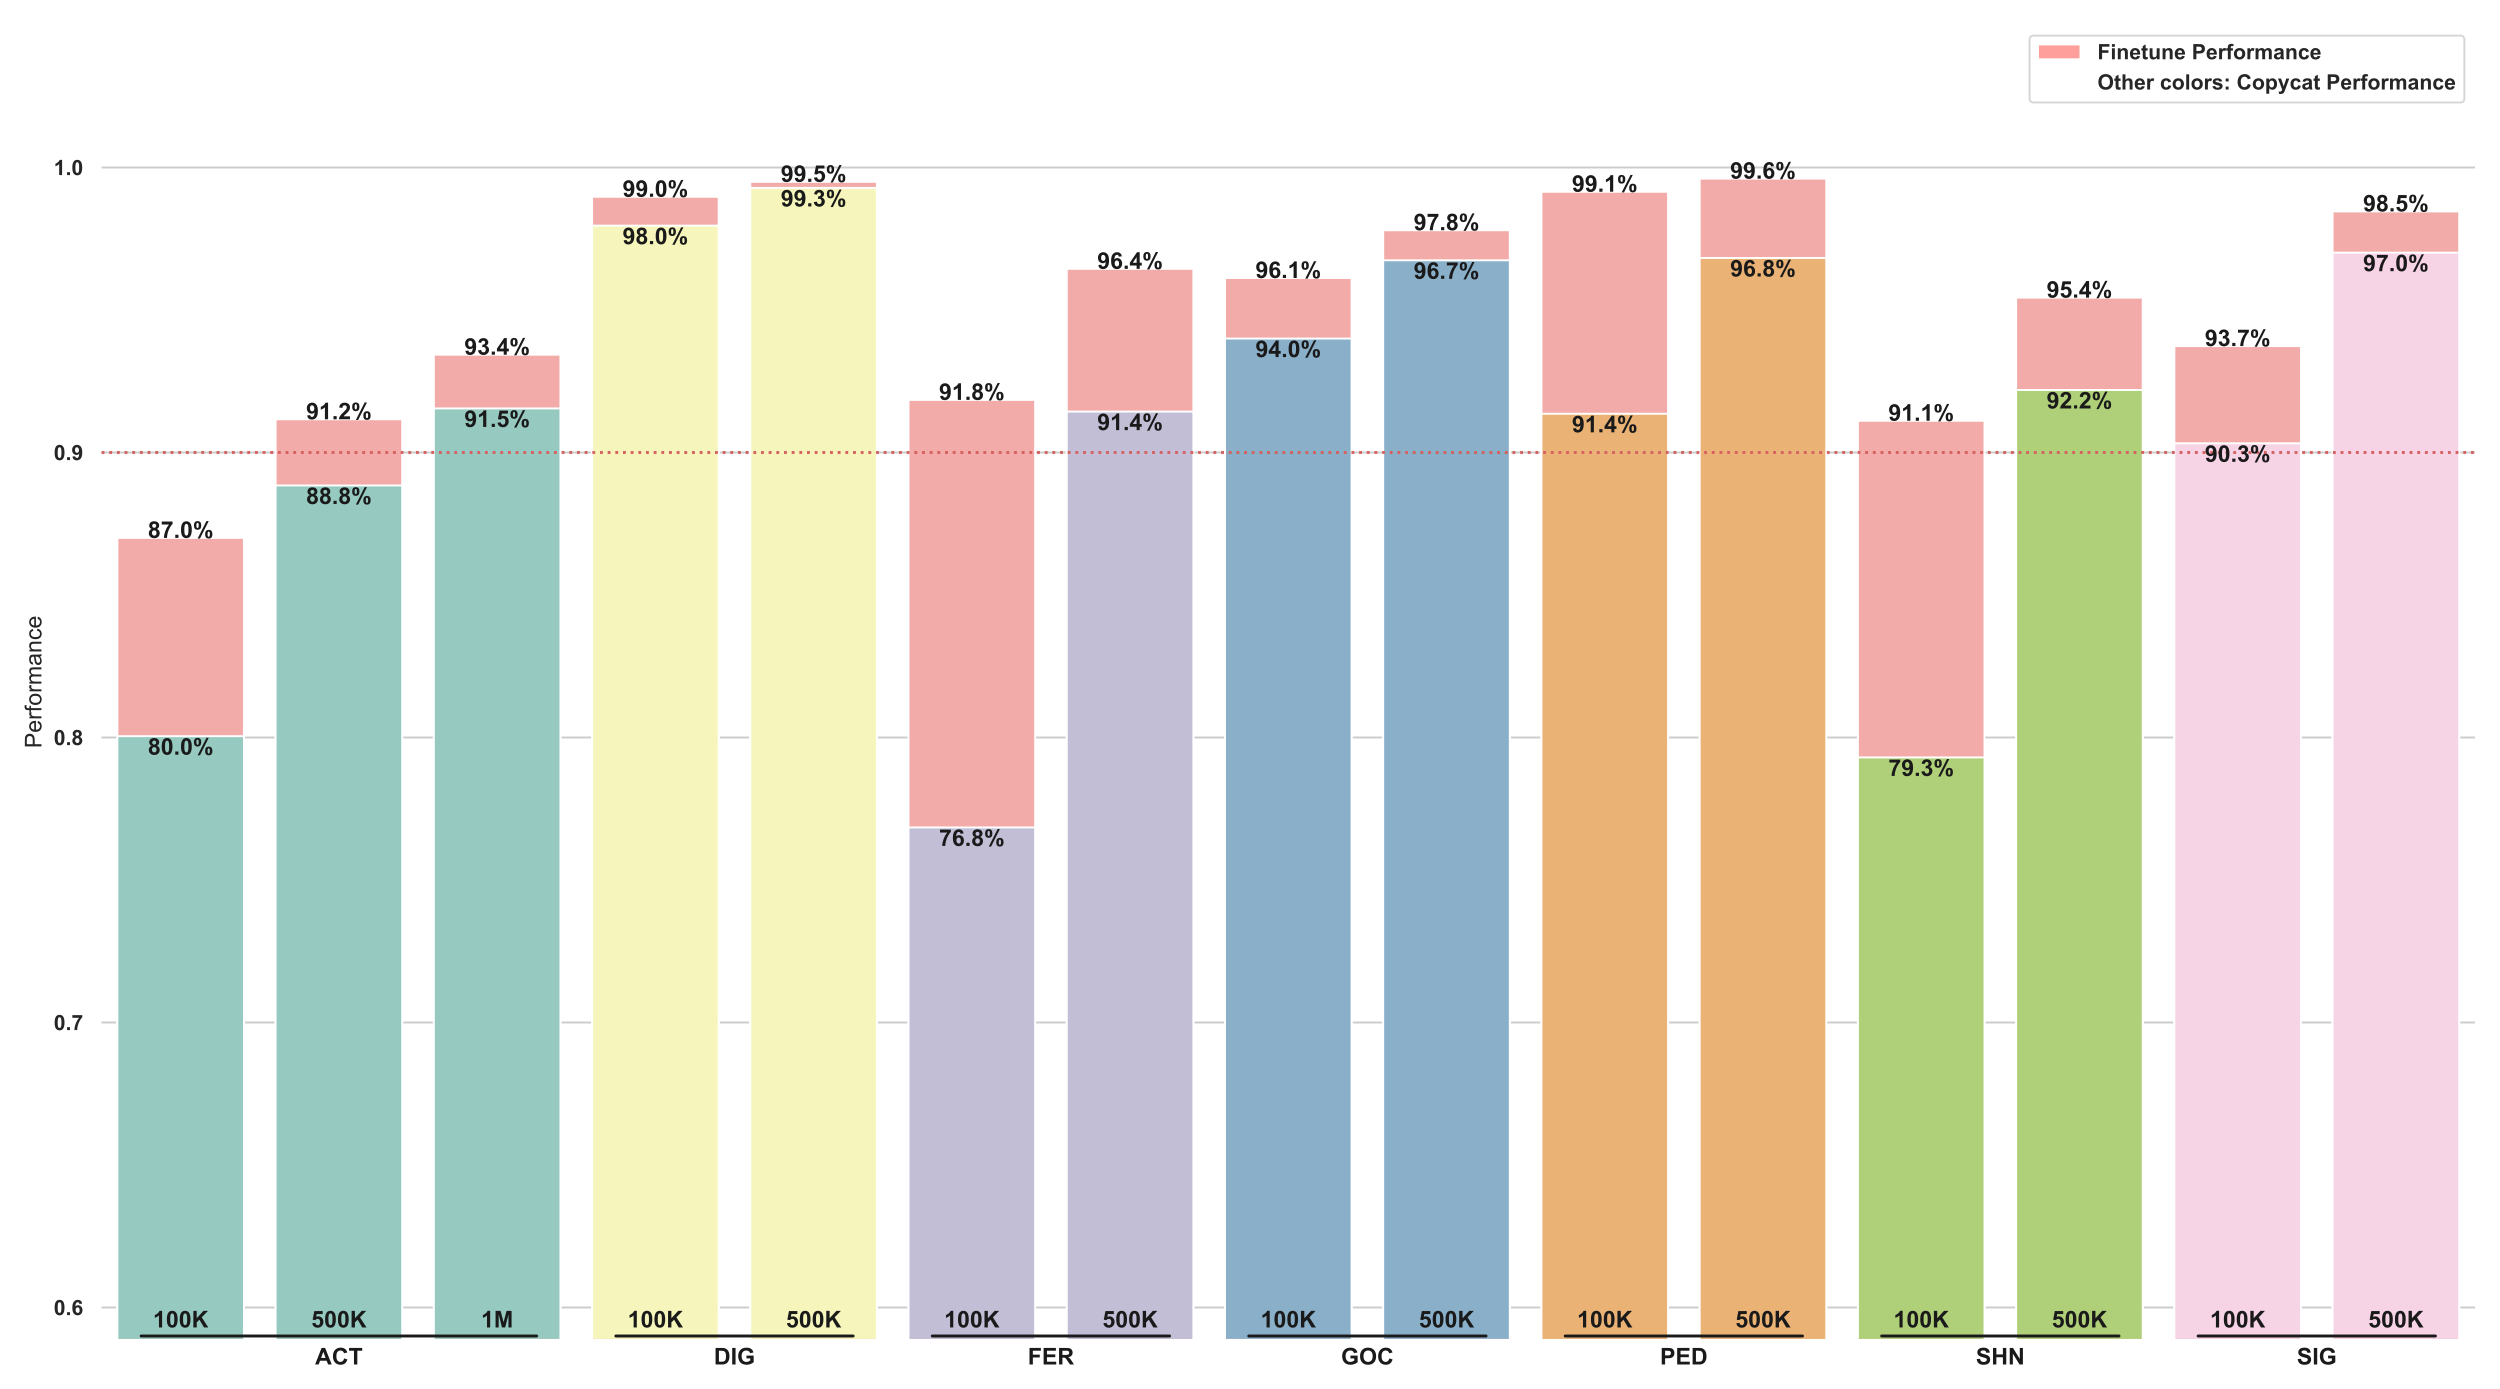 <?xml version="1.0" encoding="utf-8" standalone="no"?>
<!DOCTYPE svg PUBLIC "-//W3C//DTD SVG 1.1//EN"
  "http://www.w3.org/Graphics/SVG/1.1/DTD/svg11.dtd">
<!-- Created with matplotlib (https://matplotlib.org/) -->
<svg height="720pt" version="1.1" viewBox="0 0 1296 720" width="1296pt" xmlns="http://www.w3.org/2000/svg" xmlns:xlink="http://www.w3.org/1999/xlink">
 <defs>
  <style type="text/css">*{stroke-linecap:butt;stroke-linejoin:round;}</style>
 </defs>
 <g id="figure_1">
  <g id="patch_1">
   <path d="M 0 720 
L 1296 720 
L 1296 0 
L 0 0 
z
" style="fill:#ffffff;"/>
  </g>
  <g id="axes_1">
   <g id="patch_2">
    <path d="M 52.65 694.057 
L 1283.04 694.057 
L 1283.04 12.96 
L 52.65 12.96 
z
" style="fill:#ffffff;"/>
   </g>
   <g id="matplotlib.axis_1">
    <g id="ytick_1">
     <g id="line2d_1">
      <path clip-path="url(#peb758800bb)" d="M 52.65 677.805 
L 1283.04 677.805 
" style="fill:none;stroke:#cccccc;stroke-linecap:round;"/>
     </g>
     <g id="text_1">
      <!-- 0.6 -->
      <g style="fill:#262626;" transform="translate(27.86 681.742)scale(0.11 -0.11)">
       <defs>
        <path d="M 27.438 71.875 
Q 37.844 71.875 43.703 64.453 
Q 50.688 55.672 50.688 35.297 
Q 50.688 14.984 43.656 6.109 
Q 37.844 -1.219 27.438 -1.219 
Q 17 -1.219 10.594 6.812 
Q 4.203 14.844 4.203 35.453 
Q 4.203 55.672 11.234 64.547 
Q 17.047 71.875 27.438 71.875 
z
M 27.438 60.5 
Q 24.953 60.5 23 58.906 
Q 21.047 57.328 19.969 53.219 
Q 18.562 47.906 18.562 35.297 
Q 18.562 22.703 19.828 17.984 
Q 21.094 13.281 23.016 11.719 
Q 24.953 10.156 27.438 10.156 
Q 29.938 10.156 31.891 11.734 
Q 33.844 13.328 34.906 17.438 
Q 36.328 22.703 36.328 35.297 
Q 36.328 47.906 35.062 52.609 
Q 33.797 57.328 31.859 58.906 
Q 29.938 60.5 27.438 60.5 
z
" id="Arial-BoldMT-48"/>
        <path d="M 7.172 0 
L 7.172 13.719 
L 20.906 13.719 
L 20.906 0 
z
" id="Arial-BoldMT-46"/>
        <path d="M 50.734 54.047 
L 37.453 52.594 
Q 36.969 56.688 34.906 58.641 
Q 32.859 60.594 29.594 60.594 
Q 25.25 60.594 22.234 56.688 
Q 19.234 52.781 18.453 40.438 
Q 23.578 46.484 31.203 46.484 
Q 39.797 46.484 45.922 39.938 
Q 52.047 33.406 52.047 23.047 
Q 52.047 12.062 45.594 5.422 
Q 39.156 -1.219 29.047 -1.219 
Q 18.219 -1.219 11.234 7.203 
Q 4.25 15.625 4.25 34.812 
Q 4.25 54.5 11.516 63.188 
Q 18.797 71.875 30.422 71.875 
Q 38.578 71.875 43.922 67.312 
Q 49.266 62.75 50.734 54.047 
z
M 19.625 24.125 
Q 19.625 17.438 22.703 13.797 
Q 25.781 10.156 29.734 10.156 
Q 33.547 10.156 36.078 13.125 
Q 38.625 16.109 38.625 22.906 
Q 38.625 29.891 35.891 33.125 
Q 33.156 36.375 29.047 36.375 
Q 25.094 36.375 22.359 33.266 
Q 19.625 30.172 19.625 24.125 
z
" id="Arial-BoldMT-54"/>
       </defs>
       <use xlink:href="#Arial-BoldMT-48"/>
       <use x="55.615" xlink:href="#Arial-BoldMT-46"/>
       <use x="83.398" xlink:href="#Arial-BoldMT-54"/>
      </g>
     </g>
    </g>
    <g id="ytick_2">
     <g id="line2d_2">
      <path clip-path="url(#peb758800bb)" d="M 52.65 530.062 
L 1283.04 530.062 
" style="fill:none;stroke:#cccccc;stroke-linecap:round;"/>
     </g>
     <g id="text_2">
      <!-- 0.7 -->
      <g style="fill:#262626;" transform="translate(27.86 533.998)scale(0.11 -0.11)">
       <defs>
        <path d="M 4.25 57.859 
L 4.25 70.609 
L 51.172 70.609 
L 51.172 60.641 
Q 45.359 54.938 39.344 44.234 
Q 33.344 33.547 30.188 21.5 
Q 27.047 9.469 27.094 0 
L 13.875 0 
Q 14.203 14.844 19.984 30.266 
Q 25.781 45.703 35.453 57.859 
z
" id="Arial-BoldMT-55"/>
       </defs>
       <use xlink:href="#Arial-BoldMT-48"/>
       <use x="55.615" xlink:href="#Arial-BoldMT-46"/>
       <use x="83.398" xlink:href="#Arial-BoldMT-55"/>
      </g>
     </g>
    </g>
    <g id="ytick_3">
     <g id="line2d_3">
      <path clip-path="url(#peb758800bb)" d="M 52.65 382.318 
L 1283.04 382.318 
" style="fill:none;stroke:#cccccc;stroke-linecap:round;"/>
     </g>
     <g id="text_3">
      <!-- 0.8 -->
      <g style="fill:#262626;" transform="translate(27.86 386.255)scale(0.11 -0.11)">
       <defs>
        <path d="M 16.016 38.625 
Q 10.688 40.875 8.266 44.797 
Q 5.859 48.734 5.859 53.422 
Q 5.859 61.422 11.453 66.641 
Q 17.047 71.875 27.344 71.875 
Q 37.547 71.875 43.188 66.641 
Q 48.828 61.422 48.828 53.422 
Q 48.828 48.438 46.234 44.547 
Q 43.656 40.672 38.969 38.625 
Q 44.922 36.234 48.016 31.641 
Q 51.125 27.047 51.125 21.047 
Q 51.125 11.141 44.797 4.938 
Q 38.484 -1.266 27.984 -1.266 
Q 18.219 -1.266 11.719 3.859 
Q 4.047 9.906 4.047 20.453 
Q 4.047 26.266 6.922 31.125 
Q 9.812 35.984 16.016 38.625 
z
M 18.844 52.438 
Q 18.844 48.344 21.156 46.047 
Q 23.484 43.75 27.344 43.75 
Q 31.25 43.75 33.594 46.062 
Q 35.938 48.391 35.938 52.484 
Q 35.938 56.344 33.609 58.656 
Q 31.297 60.984 27.484 60.984 
Q 23.531 60.984 21.188 58.641 
Q 18.844 56.297 18.844 52.438 
z
M 17.578 21.781 
Q 17.578 16.109 20.484 12.938 
Q 23.391 9.766 27.734 9.766 
Q 31.984 9.766 34.766 12.812 
Q 37.547 15.875 37.547 21.625 
Q 37.547 26.656 34.719 29.703 
Q 31.891 32.766 27.547 32.766 
Q 22.516 32.766 20.047 29.297 
Q 17.578 25.828 17.578 21.781 
z
" id="Arial-BoldMT-56"/>
       </defs>
       <use xlink:href="#Arial-BoldMT-48"/>
       <use x="55.615" xlink:href="#Arial-BoldMT-46"/>
       <use x="83.398" xlink:href="#Arial-BoldMT-56"/>
      </g>
     </g>
    </g>
    <g id="ytick_4">
     <g id="line2d_4">
      <path clip-path="url(#peb758800bb)" d="M 52.65 234.575 
L 1283.04 234.575 
" style="fill:none;stroke:#cccccc;stroke-linecap:round;"/>
     </g>
     <g id="text_4">
      <!-- 0.9 -->
      <g style="fill:#262626;" transform="translate(27.86 238.512)scale(0.11 -0.11)">
       <defs>
        <path d="M 4.547 16.547 
L 17.828 18.016 
Q 18.312 13.969 20.359 12.016 
Q 22.406 10.062 25.781 10.062 
Q 30.031 10.062 33 13.969 
Q 35.984 17.875 36.812 30.172 
Q 31.641 24.172 23.875 24.172 
Q 15.438 24.172 9.297 30.688 
Q 3.172 37.203 3.172 47.656 
Q 3.172 58.547 9.641 65.203 
Q 16.109 71.875 26.125 71.875 
Q 37.016 71.875 44 63.453 
Q 50.984 55.031 50.984 35.75 
Q 50.984 16.109 43.703 7.422 
Q 36.422 -1.266 24.75 -1.266 
Q 16.359 -1.266 11.172 3.203 
Q 6 7.672 4.547 16.547 
z
M 35.594 46.531 
Q 35.594 53.172 32.547 56.828 
Q 29.5 60.5 25.484 60.5 
Q 21.688 60.5 19.172 57.5 
Q 16.656 54.5 16.656 47.656 
Q 16.656 40.719 19.391 37.469 
Q 22.125 34.234 26.219 34.234 
Q 30.172 34.234 32.875 37.359 
Q 35.594 40.484 35.594 46.531 
z
" id="Arial-BoldMT-57"/>
       </defs>
       <use xlink:href="#Arial-BoldMT-48"/>
       <use x="55.615" xlink:href="#Arial-BoldMT-46"/>
       <use x="83.398" xlink:href="#Arial-BoldMT-57"/>
      </g>
     </g>
    </g>
    <g id="ytick_5">
     <g id="line2d_5">
      <path clip-path="url(#peb758800bb)" d="M 52.65 86.832 
L 1283.04 86.832 
" style="fill:none;stroke:#cccccc;stroke-linecap:round;"/>
     </g>
     <g id="text_5">
      <!-- 1.0 -->
      <g style="fill:#262626;" transform="translate(27.86 90.768)scale(0.11 -0.11)">
       <defs>
        <path d="M 39.359 0 
L 25.641 0 
L 25.641 51.703 
Q 18.109 44.672 7.906 41.312 
L 7.906 53.766 
Q 13.281 55.516 19.578 60.422 
Q 25.875 65.328 28.219 71.875 
L 39.359 71.875 
z
" id="Arial-BoldMT-49"/>
       </defs>
       <use xlink:href="#Arial-BoldMT-49"/>
       <use x="55.615" xlink:href="#Arial-BoldMT-46"/>
       <use x="83.398" xlink:href="#Arial-BoldMT-48"/>
      </g>
     </g>
    </g>
    <g id="text_6">
     <!-- Performance -->
     <g style="fill:#262626;" transform="translate(21.475 387.854)rotate(-90)scale(0.12 -0.12)">
      <defs>
       <path d="M 7.719 0 
L 7.719 71.578 
L 34.719 71.578 
Q 41.844 71.578 45.609 70.906 
Q 50.875 70.016 54.438 67.547 
Q 58.016 65.094 60.188 60.641 
Q 62.359 56.203 62.359 50.875 
Q 62.359 41.75 56.547 35.422 
Q 50.734 29.109 35.547 29.109 
L 17.188 29.109 
L 17.188 0 
z
M 17.188 37.547 
L 35.688 37.547 
Q 44.875 37.547 48.734 40.969 
Q 52.594 44.391 52.594 50.594 
Q 52.594 55.078 50.312 58.266 
Q 48.047 61.469 44.344 62.5 
Q 41.938 63.141 35.5 63.141 
L 17.188 63.141 
z
" id="ArialMT-80"/>
       <path d="M 42.094 16.703 
L 51.172 15.578 
Q 49.031 7.625 43.219 3.219 
Q 37.406 -1.172 28.375 -1.172 
Q 17 -1.172 10.328 5.828 
Q 3.656 12.844 3.656 25.484 
Q 3.656 38.578 10.391 45.797 
Q 17.141 53.031 27.875 53.031 
Q 38.281 53.031 44.875 45.953 
Q 51.469 38.875 51.469 26.031 
Q 51.469 25.25 51.422 23.688 
L 12.75 23.688 
Q 13.234 15.141 17.578 10.594 
Q 21.922 6.062 28.422 6.062 
Q 33.25 6.062 36.672 8.594 
Q 40.094 11.141 42.094 16.703 
z
M 13.234 30.906 
L 42.188 30.906 
Q 41.609 37.453 38.875 40.719 
Q 34.672 45.797 27.984 45.797 
Q 21.922 45.797 17.797 41.75 
Q 13.672 37.703 13.234 30.906 
z
" id="ArialMT-101"/>
       <path d="M 6.5 0 
L 6.5 51.859 
L 14.406 51.859 
L 14.406 44 
Q 17.438 49.516 20 51.266 
Q 22.562 53.031 25.641 53.031 
Q 30.078 53.031 34.672 50.203 
L 31.641 42.047 
Q 28.422 43.953 25.203 43.953 
Q 22.312 43.953 20.016 42.219 
Q 17.719 40.484 16.75 37.406 
Q 15.281 32.719 15.281 27.156 
L 15.281 0 
z
" id="ArialMT-114"/>
       <path d="M 8.688 0 
L 8.688 45.016 
L 0.922 45.016 
L 0.922 51.859 
L 8.688 51.859 
L 8.688 57.375 
Q 8.688 62.594 9.625 65.141 
Q 10.891 68.562 14.078 70.672 
Q 17.281 72.797 23.047 72.797 
Q 26.766 72.797 31.25 71.922 
L 29.938 64.266 
Q 27.203 64.75 24.75 64.75 
Q 20.75 64.75 19.094 63.031 
Q 17.438 61.328 17.438 56.641 
L 17.438 51.859 
L 27.547 51.859 
L 27.547 45.016 
L 17.438 45.016 
L 17.438 0 
z
" id="ArialMT-102"/>
       <path d="M 3.328 25.922 
Q 3.328 40.328 11.328 47.266 
Q 18.016 53.031 27.641 53.031 
Q 38.328 53.031 45.109 46.016 
Q 51.906 39.016 51.906 26.656 
Q 51.906 16.656 48.906 10.906 
Q 45.906 5.172 40.156 2 
Q 34.422 -1.172 27.641 -1.172 
Q 16.75 -1.172 10.031 5.812 
Q 3.328 12.797 3.328 25.922 
z
M 12.359 25.922 
Q 12.359 15.969 16.703 11.016 
Q 21.047 6.062 27.641 6.062 
Q 34.188 6.062 38.531 11.031 
Q 42.875 16.016 42.875 26.219 
Q 42.875 35.844 38.5 40.797 
Q 34.125 45.75 27.641 45.75 
Q 21.047 45.75 16.703 40.812 
Q 12.359 35.891 12.359 25.922 
z
" id="ArialMT-111"/>
       <path d="M 6.594 0 
L 6.594 51.859 
L 14.453 51.859 
L 14.453 44.578 
Q 16.891 48.391 20.938 50.703 
Q 25 53.031 30.172 53.031 
Q 35.938 53.031 39.625 50.641 
Q 43.312 48.25 44.828 43.953 
Q 50.984 53.031 60.844 53.031 
Q 68.562 53.031 72.703 48.75 
Q 76.859 44.484 76.859 35.594 
L 76.859 0 
L 68.109 0 
L 68.109 32.672 
Q 68.109 37.938 67.25 40.25 
Q 66.406 42.578 64.156 43.984 
Q 61.922 45.406 58.891 45.406 
Q 53.422 45.406 49.797 41.766 
Q 46.188 38.141 46.188 30.125 
L 46.188 0 
L 37.406 0 
L 37.406 33.688 
Q 37.406 39.547 35.25 42.469 
Q 33.109 45.406 28.219 45.406 
Q 24.516 45.406 21.359 43.453 
Q 18.219 41.5 16.797 37.734 
Q 15.375 33.984 15.375 26.906 
L 15.375 0 
z
" id="ArialMT-109"/>
       <path d="M 40.438 6.391 
Q 35.547 2.25 31.031 0.531 
Q 26.516 -1.172 21.344 -1.172 
Q 12.797 -1.172 8.203 3 
Q 3.609 7.172 3.609 13.672 
Q 3.609 17.484 5.344 20.625 
Q 7.078 23.781 9.891 25.688 
Q 12.703 27.594 16.219 28.562 
Q 18.797 29.25 24.031 29.891 
Q 34.672 31.156 39.703 32.906 
Q 39.75 34.719 39.75 35.203 
Q 39.75 40.578 37.25 42.781 
Q 33.891 45.75 27.25 45.75 
Q 21.047 45.75 18.094 43.578 
Q 15.141 41.406 13.719 35.891 
L 5.125 37.062 
Q 6.297 42.578 8.984 45.969 
Q 11.672 49.359 16.75 51.188 
Q 21.828 53.031 28.516 53.031 
Q 35.156 53.031 39.297 51.469 
Q 43.453 49.906 45.406 47.531 
Q 47.359 45.172 48.141 41.547 
Q 48.578 39.312 48.578 33.453 
L 48.578 21.734 
Q 48.578 9.469 49.141 6.219 
Q 49.703 2.984 51.375 0 
L 42.188 0 
Q 40.828 2.734 40.438 6.391 
z
M 39.703 26.031 
Q 34.906 24.078 25.344 22.703 
Q 19.922 21.922 17.672 20.938 
Q 15.438 19.969 14.203 18.094 
Q 12.984 16.219 12.984 13.922 
Q 12.984 10.406 15.641 8.062 
Q 18.312 5.719 23.438 5.719 
Q 28.516 5.719 32.469 7.938 
Q 36.422 10.156 38.281 14.016 
Q 39.703 17 39.703 22.797 
z
" id="ArialMT-97"/>
       <path d="M 6.594 0 
L 6.594 51.859 
L 14.5 51.859 
L 14.5 44.484 
Q 20.219 53.031 31 53.031 
Q 35.688 53.031 39.625 51.344 
Q 43.562 49.656 45.516 46.922 
Q 47.469 44.188 48.25 40.438 
Q 48.734 37.984 48.734 31.891 
L 48.734 0 
L 39.938 0 
L 39.938 31.547 
Q 39.938 36.922 38.906 39.578 
Q 37.891 42.234 35.281 43.812 
Q 32.672 45.406 29.156 45.406 
Q 23.531 45.406 19.453 41.844 
Q 15.375 38.281 15.375 28.328 
L 15.375 0 
z
" id="ArialMT-110"/>
       <path d="M 40.438 19 
L 49.078 17.875 
Q 47.656 8.938 41.812 3.875 
Q 35.984 -1.172 27.484 -1.172 
Q 16.844 -1.172 10.375 5.781 
Q 3.906 12.75 3.906 25.734 
Q 3.906 34.125 6.688 40.422 
Q 9.469 46.734 15.156 49.875 
Q 20.844 53.031 27.547 53.031 
Q 35.984 53.031 41.359 48.75 
Q 46.734 44.484 48.25 36.625 
L 39.703 35.297 
Q 38.484 40.531 35.375 43.156 
Q 32.281 45.797 27.875 45.797 
Q 21.234 45.797 17.078 41.031 
Q 12.938 36.281 12.938 25.984 
Q 12.938 15.531 16.938 10.797 
Q 20.953 6.062 27.391 6.062 
Q 32.562 6.062 36.031 9.234 
Q 39.5 12.406 40.438 19 
z
" id="ArialMT-99"/>
      </defs>
      <use xlink:href="#ArialMT-80"/>
      <use x="66.699" xlink:href="#ArialMT-101"/>
      <use x="122.314" xlink:href="#ArialMT-114"/>
      <use x="155.615" xlink:href="#ArialMT-102"/>
      <use x="183.398" xlink:href="#ArialMT-111"/>
      <use x="239.014" xlink:href="#ArialMT-114"/>
      <use x="272.314" xlink:href="#ArialMT-109"/>
      <use x="355.615" xlink:href="#ArialMT-97"/>
      <use x="411.23" xlink:href="#ArialMT-110"/>
      <use x="466.846" xlink:href="#ArialMT-99"/>
      <use x="516.846" xlink:href="#ArialMT-101"/>
     </g>
    </g>
   </g>
   <g id="patch_3">
    <path clip-path="url(#peb758800bb)" d="M 60.853 1564.265 
L 126.473 1564.265 
L 126.473 278.852 
L 60.853 278.852 
z
" style="fill:#f2aba8;stroke:#ffffff;stroke-linejoin:miter;"/>
   </g>
   <g id="patch_4">
    <path clip-path="url(#peb758800bb)" d="M 142.879 1564.265 
L 208.499 1564.265 
L 208.499 217.362 
L 142.879 217.362 
z
" style="fill:#f2aba8;stroke:#ffffff;stroke-linejoin:miter;"/>
   </g>
   <g id="patch_5">
    <path clip-path="url(#peb758800bb)" d="M 224.905 1564.265 
L 290.525 1564.265 
L 290.525 183.891 
L 224.905 183.891 
z
" style="fill:#f2aba8;stroke:#ffffff;stroke-linejoin:miter;"/>
   </g>
   <g id="patch_6">
    <path clip-path="url(#peb758800bb)" d="M 306.931 1564.265 
L 372.551 1564.265 
L 372.551 102.018 
L 306.931 102.018 
z
" style="fill:#f2aba8;stroke:#ffffff;stroke-linejoin:miter;"/>
   </g>
   <g id="patch_7">
    <path clip-path="url(#peb758800bb)" d="M 388.957 1564.265 
L 454.577 1564.265 
L 454.577 94.28 
L 388.957 94.28 
z
" style="fill:#f2aba8;stroke:#ffffff;stroke-linejoin:miter;"/>
   </g>
   <g id="patch_8">
    <path clip-path="url(#peb758800bb)" d="M 470.983 1564.265 
L 536.603 1564.265 
L 536.603 207.295 
L 470.983 207.295 
z
" style="fill:#f2aba8;stroke:#ffffff;stroke-linejoin:miter;"/>
   </g>
   <g id="patch_9">
    <path clip-path="url(#peb758800bb)" d="M 553.009 1564.265 
L 618.629 1564.265 
L 618.629 139.367 
L 553.009 139.367 
z
" style="fill:#f2aba8;stroke:#ffffff;stroke-linejoin:miter;"/>
   </g>
   <g id="patch_10">
    <path clip-path="url(#peb758800bb)" d="M 635.035 1564.265 
L 700.655 1564.265 
L 700.655 144.125 
L 635.035 144.125 
z
" style="fill:#f2aba8;stroke:#ffffff;stroke-linejoin:miter;"/>
   </g>
   <g id="patch_11">
    <path clip-path="url(#peb758800bb)" d="M 717.061 1564.265 
L 782.681 1564.265 
L 782.681 119.353 
L 717.061 119.353 
z
" style="fill:#f2aba8;stroke:#ffffff;stroke-linejoin:miter;"/>
   </g>
   <g id="patch_12">
    <path clip-path="url(#peb758800bb)" d="M 799.087 1564.265 
L 864.707 1564.265 
L 864.707 99.41 
L 799.087 99.41 
z
" style="fill:#f2aba8;stroke:#ffffff;stroke-linejoin:miter;"/>
   </g>
   <g id="patch_13">
    <path clip-path="url(#peb758800bb)" d="M 881.113 1564.265 
L 946.733 1564.265 
L 946.733 92.617 
L 881.113 92.617 
z
" style="fill:#f2aba8;stroke:#ffffff;stroke-linejoin:miter;"/>
   </g>
   <g id="patch_14">
    <path clip-path="url(#peb758800bb)" d="M 963.139 1564.265 
L 1028.759 1564.265 
L 1028.759 218.121 
L 963.139 218.121 
z
" style="fill:#f2aba8;stroke:#ffffff;stroke-linejoin:miter;"/>
   </g>
   <g id="patch_15">
    <path clip-path="url(#peb758800bb)" d="M 1045.165 1564.265 
L 1110.785 1564.265 
L 1110.785 154.308 
L 1045.165 154.308 
z
" style="fill:#f2aba8;stroke:#ffffff;stroke-linejoin:miter;"/>
   </g>
   <g id="patch_16">
    <path clip-path="url(#peb758800bb)" d="M 1127.191 1564.265 
L 1192.811 1564.265 
L 1192.811 179.409 
L 1127.191 179.409 
z
" style="fill:#f2aba8;stroke:#ffffff;stroke-linejoin:miter;"/>
   </g>
   <g id="patch_17">
    <path clip-path="url(#peb758800bb)" d="M 1209.217 1564.265 
L 1274.837 1564.265 
L 1274.837 109.603 
L 1209.217 109.603 
z
" style="fill:#f2aba8;stroke:#ffffff;stroke-linejoin:miter;"/>
   </g>
   <g id="patch_18">
    <path clip-path="url(#peb758800bb)" d="M 60.853 1564.265 
L 126.473 1564.265 
L 126.473 381.624 
L 60.853 381.624 
z
" style="fill:#96cac1;stroke:#ffffff;stroke-linejoin:miter;"/>
   </g>
   <g id="patch_19">
    <path clip-path="url(#peb758800bb)" d="M 142.879 1564.265 
L 208.499 1564.265 
L 208.499 251.664 
L 142.879 251.664 
z
" style="fill:#96cac1;stroke:#ffffff;stroke-linejoin:miter;"/>
   </g>
   <g id="patch_20">
    <path clip-path="url(#peb758800bb)" d="M 224.905 1564.265 
L 290.525 1564.265 
L 290.525 211.729 
L 224.905 211.729 
z
" style="fill:#96cac1;stroke:#ffffff;stroke-linejoin:miter;"/>
   </g>
   <g id="patch_21">
    <path clip-path="url(#peb758800bb)" d="M 306.931 1564.265 
L 372.551 1564.265 
L 372.551 116.976 
L 306.931 116.976 
z
" style="fill:#f6f6bc;stroke:#ffffff;stroke-linejoin:miter;"/>
   </g>
   <g id="patch_22">
    <path clip-path="url(#peb758800bb)" d="M 388.957 1564.265 
L 454.577 1564.265 
L 454.577 97.419 
L 388.957 97.419 
z
" style="fill:#f6f6bc;stroke:#ffffff;stroke-linejoin:miter;"/>
   </g>
   <g id="patch_23">
    <path clip-path="url(#peb758800bb)" d="M 470.983 1564.265 
L 536.603 1564.265 
L 536.603 428.93 
L 470.983 428.93 
z
" style="fill:#c1bed6;stroke:#ffffff;stroke-linejoin:miter;"/>
   </g>
   <g id="patch_24">
    <path clip-path="url(#peb758800bb)" d="M 553.009 1564.265 
L 618.629 1564.265 
L 618.629 213.37 
L 553.009 213.37 
z
" style="fill:#c1bed6;stroke:#ffffff;stroke-linejoin:miter;"/>
   </g>
   <g id="patch_25">
    <path clip-path="url(#peb758800bb)" d="M 635.035 1564.265 
L 700.655 1564.265 
L 700.655 175.512 
L 635.035 175.512 
z
" style="fill:#8aafc9;stroke:#ffffff;stroke-linejoin:miter;"/>
   </g>
   <g id="patch_26">
    <path clip-path="url(#peb758800bb)" d="M 717.061 1564.265 
L 782.681 1564.265 
L 782.681 134.937 
L 717.061 134.937 
z
" style="fill:#8aafc9;stroke:#ffffff;stroke-linejoin:miter;"/>
   </g>
   <g id="patch_27">
    <path clip-path="url(#peb758800bb)" d="M 799.087 1564.265 
L 864.707 1564.265 
L 864.707 214.501 
L 799.087 214.501 
z
" style="fill:#eab375;stroke:#ffffff;stroke-linejoin:miter;"/>
   </g>
   <g id="patch_28">
    <path clip-path="url(#peb758800bb)" d="M 881.113 1564.265 
L 946.733 1564.265 
L 946.733 133.728 
L 881.113 133.728 
z
" style="fill:#eab375;stroke:#ffffff;stroke-linejoin:miter;"/>
   </g>
   <g id="patch_29">
    <path clip-path="url(#peb758800bb)" d="M 963.139 1564.265 
L 1028.759 1564.265 
L 1028.759 392.638 
L 963.139 392.638 
z
" style="fill:#afcf78;stroke:#ffffff;stroke-linejoin:miter;"/>
   </g>
   <g id="patch_30">
    <path clip-path="url(#peb758800bb)" d="M 1045.165 1564.265 
L 1110.785 1564.265 
L 1110.785 202.153 
L 1045.165 202.153 
z
" style="fill:#afcf78;stroke:#ffffff;stroke-linejoin:miter;"/>
   </g>
   <g id="patch_31">
    <path clip-path="url(#peb758800bb)" d="M 1127.191 1564.265 
L 1192.811 1564.265 
L 1192.811 229.799 
L 1127.191 229.799 
z
" style="fill:#f6d3e5;stroke:#ffffff;stroke-linejoin:miter;"/>
   </g>
   <g id="patch_32">
    <path clip-path="url(#peb758800bb)" d="M 1209.217 1564.265 
L 1274.837 1564.265 
L 1274.837 130.979 
L 1209.217 130.979 
z
" style="fill:#f6d3e5;stroke:#ffffff;stroke-linejoin:miter;"/>
   </g>
   <g id="line2d_6">
    <path clip-path="url(#peb758800bb)" d="M 0 0 
" style="fill:none;stroke:#424242;stroke-linecap:round;stroke-width:2.7;"/>
   </g>
   <g id="line2d_7">
    <path clip-path="url(#peb758800bb)" d="M 0 0 
" style="fill:none;stroke:#424242;stroke-linecap:round;stroke-width:2.7;"/>
   </g>
   <g id="line2d_8">
    <path clip-path="url(#peb758800bb)" d="M 0 0 
" style="fill:none;stroke:#424242;stroke-linecap:round;stroke-width:2.7;"/>
   </g>
   <g id="line2d_9">
    <path clip-path="url(#peb758800bb)" d="M 0 0 
" style="fill:none;stroke:#424242;stroke-linecap:round;stroke-width:2.7;"/>
   </g>
   <g id="line2d_10">
    <path clip-path="url(#peb758800bb)" d="M 0 0 
" style="fill:none;stroke:#424242;stroke-linecap:round;stroke-width:2.7;"/>
   </g>
   <g id="line2d_11">
    <path clip-path="url(#peb758800bb)" d="M 0 0 
" style="fill:none;stroke:#424242;stroke-linecap:round;stroke-width:2.7;"/>
   </g>
   <g id="line2d_12">
    <path clip-path="url(#peb758800bb)" d="M 0 0 
" style="fill:none;stroke:#424242;stroke-linecap:round;stroke-width:2.7;"/>
   </g>
   <g id="line2d_13">
    <path clip-path="url(#peb758800bb)" d="M 0 0 
" style="fill:none;stroke:#424242;stroke-linecap:round;stroke-width:2.7;"/>
   </g>
   <g id="line2d_14">
    <path clip-path="url(#peb758800bb)" d="M 0 0 
" style="fill:none;stroke:#424242;stroke-linecap:round;stroke-width:2.7;"/>
   </g>
   <g id="line2d_15">
    <path clip-path="url(#peb758800bb)" d="M 0 0 
" style="fill:none;stroke:#424242;stroke-linecap:round;stroke-width:2.7;"/>
   </g>
   <g id="line2d_16">
    <path clip-path="url(#peb758800bb)" d="M 0 0 
" style="fill:none;stroke:#424242;stroke-linecap:round;stroke-width:2.7;"/>
   </g>
   <g id="line2d_17">
    <path clip-path="url(#peb758800bb)" d="M 0 0 
" style="fill:none;stroke:#424242;stroke-linecap:round;stroke-width:2.7;"/>
   </g>
   <g id="line2d_18">
    <path clip-path="url(#peb758800bb)" d="M 0 0 
" style="fill:none;stroke:#424242;stroke-linecap:round;stroke-width:2.7;"/>
   </g>
   <g id="line2d_19">
    <path clip-path="url(#peb758800bb)" d="M 0 0 
" style="fill:none;stroke:#424242;stroke-linecap:round;stroke-width:2.7;"/>
   </g>
   <g id="line2d_20">
    <path clip-path="url(#peb758800bb)" d="M 0 0 
" style="fill:none;stroke:#424242;stroke-linecap:round;stroke-width:2.7;"/>
   </g>
   <g id="line2d_21">
    <path clip-path="url(#peb758800bb)" d="M 0 0 
" style="fill:none;stroke:#424242;stroke-linecap:round;stroke-width:2.7;"/>
   </g>
   <g id="line2d_22">
    <path clip-path="url(#peb758800bb)" d="M 0 0 
" style="fill:none;stroke:#424242;stroke-linecap:round;stroke-width:2.7;"/>
   </g>
   <g id="line2d_23">
    <path clip-path="url(#peb758800bb)" d="M 0 0 
" style="fill:none;stroke:#424242;stroke-linecap:round;stroke-width:2.7;"/>
   </g>
   <g id="line2d_24">
    <path clip-path="url(#peb758800bb)" d="M 0 0 
" style="fill:none;stroke:#424242;stroke-linecap:round;stroke-width:2.7;"/>
   </g>
   <g id="line2d_25">
    <path clip-path="url(#peb758800bb)" d="M 0 0 
" style="fill:none;stroke:#424242;stroke-linecap:round;stroke-width:2.7;"/>
   </g>
   <g id="line2d_26">
    <path clip-path="url(#peb758800bb)" d="M 0 0 
" style="fill:none;stroke:#424242;stroke-linecap:round;stroke-width:2.7;"/>
   </g>
   <g id="line2d_27">
    <path clip-path="url(#peb758800bb)" d="M 0 0 
" style="fill:none;stroke:#424242;stroke-linecap:round;stroke-width:2.7;"/>
   </g>
   <g id="line2d_28">
    <path clip-path="url(#peb758800bb)" d="M 0 0 
" style="fill:none;stroke:#424242;stroke-linecap:round;stroke-width:2.7;"/>
   </g>
   <g id="line2d_29">
    <path clip-path="url(#peb758800bb)" d="M 0 0 
" style="fill:none;stroke:#424242;stroke-linecap:round;stroke-width:2.7;"/>
   </g>
   <g id="line2d_30">
    <path clip-path="url(#peb758800bb)" d="M 0 0 
" style="fill:none;stroke:#424242;stroke-linecap:round;stroke-width:2.7;"/>
   </g>
   <g id="line2d_31">
    <path clip-path="url(#peb758800bb)" d="M 0 0 
" style="fill:none;stroke:#424242;stroke-linecap:round;stroke-width:2.7;"/>
   </g>
   <g id="line2d_32">
    <path clip-path="url(#peb758800bb)" d="M 0 0 
" style="fill:none;stroke:#424242;stroke-linecap:round;stroke-width:2.7;"/>
   </g>
   <g id="line2d_33">
    <path clip-path="url(#peb758800bb)" d="M 0 0 
" style="fill:none;stroke:#424242;stroke-linecap:round;stroke-width:2.7;"/>
   </g>
   <g id="line2d_34">
    <path clip-path="url(#peb758800bb)" d="M 0 0 
" style="fill:none;stroke:#424242;stroke-linecap:round;stroke-width:2.7;"/>
   </g>
   <g id="line2d_35">
    <path clip-path="url(#peb758800bb)" d="M 0 0 
" style="fill:none;stroke:#424242;stroke-linecap:round;stroke-width:2.7;"/>
   </g>
   <g id="line2d_36">
    <path clip-path="url(#peb758800bb)" d="M 52.65 234.575 
L 93.663 234.575 
L 134.676 234.575 
L 175.689 234.575 
L 216.702 234.575 
L 257.715 234.575 
L 298.728 234.575 
L 339.741 234.575 
L 380.754 234.575 
L 421.767 234.575 
L 462.78 234.575 
L 503.793 234.575 
L 544.806 234.575 
L 585.819 234.575 
L 626.832 234.575 
L 667.845 234.575 
L 708.858 234.575 
L 749.871 234.575 
L 790.884 234.575 
L 831.897 234.575 
L 872.91 234.575 
L 913.923 234.575 
L 954.936 234.575 
L 995.949 234.575 
L 1036.962 234.575 
L 1077.975 234.575 
L 1118.988 234.575 
L 1160.001 234.575 
L 1201.014 234.575 
L 1242.027 234.575 
L 1283.04 234.575 
" style="fill:none;stroke:#d65f5f;stroke-dasharray:1.5,2.475;stroke-dashoffset:0;stroke-width:1.5;"/>
   </g>
   <g id="line2d_37">
    <path clip-path="url(#peb758800bb)" d="M 73.156 692.579 
L 278.221 692.579 
" style="fill:none;stroke:#1a1a1a;stroke-linecap:round;stroke-width:1.5;"/>
   </g>
   <g id="line2d_38">
    <path clip-path="url(#peb758800bb)" d="M 319.235 692.579 
L 442.274 692.579 
" style="fill:none;stroke:#1a1a1a;stroke-linecap:round;stroke-width:1.5;"/>
   </g>
   <g id="line2d_39">
    <path clip-path="url(#peb758800bb)" d="M 483.286 692.579 
L 606.326 692.579 
" style="fill:none;stroke:#1a1a1a;stroke-linecap:round;stroke-width:1.5;"/>
   </g>
   <g id="line2d_40">
    <path clip-path="url(#peb758800bb)" d="M 647.338 692.579 
L 770.378 692.579 
" style="fill:none;stroke:#1a1a1a;stroke-linecap:round;stroke-width:1.5;"/>
   </g>
   <g id="line2d_41">
    <path clip-path="url(#peb758800bb)" d="M 811.39 692.579 
L 934.429 692.579 
" style="fill:none;stroke:#1a1a1a;stroke-linecap:round;stroke-width:1.5;"/>
   </g>
   <g id="line2d_42">
    <path clip-path="url(#peb758800bb)" d="M 975.442 692.579 
L 1098.482 692.579 
" style="fill:none;stroke:#1a1a1a;stroke-linecap:round;stroke-width:1.5;"/>
   </g>
   <g id="line2d_43">
    <path clip-path="url(#peb758800bb)" d="M 1139.495 692.579 
L 1262.534 692.579 
" style="fill:none;stroke:#1a1a1a;stroke-linecap:round;stroke-width:1.5;"/>
   </g>
   <g id="text_7">
    <!-- 80.0% -->
    <g style="fill:#1a1a1a;" transform="translate(76.651 391.227)scale(0.12 -0.12)">
     <defs>
      <path d="M 4.344 53.906 
Q 4.344 63.531 8.562 68.156 
Q 12.797 72.797 20.016 72.797 
Q 27.484 72.797 31.703 68.188 
Q 35.938 63.578 35.938 53.906 
Q 35.938 44.281 31.703 39.641 
Q 27.484 35.016 20.266 35.016 
Q 12.797 35.016 8.562 39.625 
Q 4.344 44.234 4.344 53.906 
z
M 15.047 54 
Q 15.047 47.016 16.656 44.625 
Q 17.875 42.875 20.016 42.875 
Q 22.219 42.875 23.438 44.625 
Q 25 47.016 25 54 
Q 25 60.984 23.438 63.328 
Q 22.219 65.141 20.016 65.141 
Q 17.875 65.141 16.656 63.375 
Q 15.047 60.984 15.047 54 
z
M 30.469 -2.734 
L 20.312 -2.734 
L 58.453 72.797 
L 68.312 72.797 
z
M 52.641 16.062 
Q 52.641 25.688 56.859 30.328 
Q 61.078 34.969 68.406 34.969 
Q 75.781 34.969 80 30.328 
Q 84.234 25.688 84.234 16.062 
Q 84.234 6.391 80 1.75 
Q 75.781 -2.875 68.562 -2.875 
Q 61.078 -2.875 56.859 1.75 
Q 52.641 6.391 52.641 16.062 
z
M 63.328 16.109 
Q 63.328 9.125 64.938 6.781 
Q 66.156 4.984 68.312 4.984 
Q 70.516 4.984 71.688 6.734 
Q 73.297 9.125 73.297 16.109 
Q 73.297 23.094 71.734 25.484 
Q 70.516 27.25 68.312 27.25 
Q 66.109 27.25 64.938 25.484 
Q 63.328 23.094 63.328 16.109 
z
" id="Arial-BoldMT-37"/>
     </defs>
     <use xlink:href="#Arial-BoldMT-56"/>
     <use x="55.615" xlink:href="#Arial-BoldMT-48"/>
     <use x="111.23" xlink:href="#Arial-BoldMT-46"/>
     <use x="139.014" xlink:href="#Arial-BoldMT-48"/>
     <use x="194.629" xlink:href="#Arial-BoldMT-37"/>
    </g>
   </g>
   <g id="text_8">
    <!-- 87.0% -->
    <g style="fill:#1a1a1a;" transform="translate(76.651 278.852)scale(0.12 -0.12)">
     <use xlink:href="#Arial-BoldMT-56"/>
     <use x="55.615" xlink:href="#Arial-BoldMT-55"/>
     <use x="111.23" xlink:href="#Arial-BoldMT-46"/>
     <use x="139.014" xlink:href="#Arial-BoldMT-48"/>
     <use x="194.629" xlink:href="#Arial-BoldMT-37"/>
    </g>
   </g>
   <g id="text_9">
    <!-- 100K -->
    <g style="fill:#1a1a1a;" transform="translate(79.32 688.147)scale(0.12 -0.12)">
     <defs>
      <path d="M 7.469 0 
L 7.469 71.578 
L 21.922 71.578 
L 21.922 39.797 
L 51.125 71.578 
L 70.562 71.578 
L 43.609 43.703 
L 72.016 0 
L 53.328 0 
L 33.641 33.594 
L 21.922 21.625 
L 21.922 0 
z
" id="Arial-BoldMT-75"/>
     </defs>
     <use xlink:href="#Arial-BoldMT-49"/>
     <use x="55.615" xlink:href="#Arial-BoldMT-48"/>
     <use x="111.23" xlink:href="#Arial-BoldMT-48"/>
     <use x="166.846" xlink:href="#Arial-BoldMT-75"/>
    </g>
   </g>
   <g id="text_10">
    <!-- ACT -->
    <g style="fill:#1a1a1a;" transform="translate(163.358 707.353)scale(0.12 -0.12)">
     <defs>
      <path d="M 71.828 0 
L 56.109 0 
L 49.859 16.266 
L 21.234 16.266 
L 15.328 0 
L 0 0 
L 27.875 71.578 
L 43.172 71.578 
z
M 45.219 28.328 
L 35.359 54.891 
L 25.688 28.328 
z
" id="Arial-BoldMT-65"/>
      <path d="M 53.078 26.312 
L 67.094 21.875 
Q 63.875 10.156 56.375 4.469 
Q 48.875 -1.219 37.359 -1.219 
Q 23.094 -1.219 13.906 8.516 
Q 4.734 18.266 4.734 35.156 
Q 4.734 53.031 13.953 62.906 
Q 23.188 72.797 38.234 72.797 
Q 51.375 72.797 59.578 65.047 
Q 64.453 60.453 66.891 51.859 
L 52.594 48.438 
Q 51.312 54 47.281 57.219 
Q 43.266 60.453 37.5 60.453 
Q 29.547 60.453 24.578 54.734 
Q 19.625 49.031 19.625 36.234 
Q 19.625 22.656 24.5 16.891 
Q 29.391 11.141 37.203 11.141 
Q 42.969 11.141 47.109 14.797 
Q 51.266 18.453 53.078 26.312 
z
" id="Arial-BoldMT-67"/>
      <path d="M 23.391 0 
L 23.391 59.469 
L 2.156 59.469 
L 2.156 71.578 
L 59.031 71.578 
L 59.031 59.469 
L 37.844 59.469 
L 37.844 0 
z
" id="Arial-BoldMT-84"/>
     </defs>
     <use xlink:href="#Arial-BoldMT-65"/>
     <use x="72.217" xlink:href="#Arial-BoldMT-67"/>
     <use x="144.434" xlink:href="#Arial-BoldMT-84"/>
    </g>
   </g>
   <g id="text_11">
    <!-- 88.8% -->
    <g style="fill:#1a1a1a;" transform="translate(158.677 261.267)scale(0.12 -0.12)">
     <use xlink:href="#Arial-BoldMT-56"/>
     <use x="55.615" xlink:href="#Arial-BoldMT-56"/>
     <use x="111.23" xlink:href="#Arial-BoldMT-46"/>
     <use x="139.014" xlink:href="#Arial-BoldMT-56"/>
     <use x="194.629" xlink:href="#Arial-BoldMT-37"/>
    </g>
   </g>
   <g id="text_12">
    <!-- 91.2% -->
    <g style="fill:#1a1a1a;" transform="translate(158.677 217.362)scale(0.12 -0.12)">
     <defs>
      <path d="M 50.594 12.75 
L 50.594 0 
L 2.484 0 
Q 3.266 7.234 7.172 13.703 
Q 11.078 20.172 22.609 30.859 
Q 31.891 39.5 33.984 42.578 
Q 36.812 46.828 36.812 50.984 
Q 36.812 55.562 34.344 58.031 
Q 31.891 60.5 27.547 60.5 
Q 23.25 60.5 20.703 57.906 
Q 18.172 55.328 17.781 49.312 
L 4.109 50.688 
Q 5.328 62.016 11.766 66.938 
Q 18.219 71.875 27.875 71.875 
Q 38.484 71.875 44.531 66.156 
Q 50.594 60.453 50.594 51.953 
Q 50.594 47.125 48.859 42.75 
Q 47.125 38.375 43.359 33.594 
Q 40.875 30.422 34.375 24.453 
Q 27.875 18.5 26.141 16.547 
Q 24.422 14.594 23.344 12.75 
z
" id="Arial-BoldMT-50"/>
     </defs>
     <use xlink:href="#Arial-BoldMT-57"/>
     <use x="55.615" xlink:href="#Arial-BoldMT-49"/>
     <use x="111.23" xlink:href="#Arial-BoldMT-46"/>
     <use x="139.014" xlink:href="#Arial-BoldMT-50"/>
     <use x="194.629" xlink:href="#Arial-BoldMT-37"/>
    </g>
   </g>
   <g id="text_13">
    <!-- 500K -->
    <g style="fill:#1a1a1a;" transform="translate(161.346 688.147)scale(0.12 -0.12)">
     <defs>
      <path d="M 4.438 18.406 
L 18.109 19.828 
Q 18.703 15.188 21.578 12.469 
Q 24.469 9.766 28.219 9.766 
Q 32.516 9.766 35.5 13.25 
Q 38.484 16.75 38.484 23.781 
Q 38.484 30.375 35.516 33.672 
Q 32.562 36.969 27.828 36.969 
Q 21.922 36.969 17.234 31.734 
L 6.109 33.344 
L 13.141 70.609 
L 49.422 70.609 
L 49.422 57.766 
L 23.531 57.766 
L 21.391 45.609 
Q 25.984 47.906 30.766 47.906 
Q 39.891 47.906 46.234 41.266 
Q 52.594 34.625 52.594 24.031 
Q 52.594 15.188 47.469 8.25 
Q 40.484 -1.219 28.078 -1.219 
Q 18.172 -1.219 11.922 4.094 
Q 5.672 9.422 4.438 18.406 
z
" id="Arial-BoldMT-53"/>
     </defs>
     <use xlink:href="#Arial-BoldMT-53"/>
     <use x="55.615" xlink:href="#Arial-BoldMT-48"/>
     <use x="111.23" xlink:href="#Arial-BoldMT-48"/>
     <use x="166.846" xlink:href="#Arial-BoldMT-75"/>
    </g>
   </g>
   <g id="text_14">
    <!-- 91.5% -->
    <g style="fill:#1a1a1a;" transform="translate(240.703 221.332)scale(0.12 -0.12)">
     <use xlink:href="#Arial-BoldMT-57"/>
     <use x="55.615" xlink:href="#Arial-BoldMT-49"/>
     <use x="111.23" xlink:href="#Arial-BoldMT-46"/>
     <use x="139.014" xlink:href="#Arial-BoldMT-53"/>
     <use x="194.629" xlink:href="#Arial-BoldMT-37"/>
    </g>
   </g>
   <g id="text_15">
    <!-- 93.4% -->
    <g style="fill:#1a1a1a;" transform="translate(240.703 183.891)scale(0.12 -0.12)">
     <defs>
      <path d="M 3.766 19 
L 17.047 20.609 
Q 17.672 15.531 20.453 12.844 
Q 23.25 10.156 27.203 10.156 
Q 31.453 10.156 34.344 13.375 
Q 37.25 16.609 37.25 22.078 
Q 37.25 27.25 34.469 30.266 
Q 31.688 33.297 27.688 33.297 
Q 25.047 33.297 21.391 32.281 
L 22.906 43.453 
Q 28.469 43.312 31.391 45.875 
Q 34.328 48.438 34.328 52.688 
Q 34.328 56.297 32.172 58.438 
Q 30.031 60.594 26.469 60.594 
Q 22.953 60.594 20.453 58.156 
Q 17.969 55.719 17.438 51.031 
L 4.781 53.172 
Q 6.109 59.672 8.766 63.547 
Q 11.422 67.438 16.188 69.656 
Q 20.953 71.875 26.859 71.875 
Q 36.969 71.875 43.062 65.438 
Q 48.094 60.156 48.094 53.516 
Q 48.094 44.094 37.797 38.484 
Q 43.953 37.156 47.625 32.562 
Q 51.312 27.984 51.312 21.484 
Q 51.312 12.062 44.422 5.422 
Q 37.547 -1.219 27.297 -1.219 
Q 17.578 -1.219 11.172 4.375 
Q 4.781 9.969 3.766 19 
z
" id="Arial-BoldMT-51"/>
      <path d="M 31.156 0 
L 31.156 14.406 
L 1.859 14.406 
L 1.859 26.422 
L 32.906 71.875 
L 44.438 71.875 
L 44.438 26.469 
L 53.328 26.469 
L 53.328 14.406 
L 44.438 14.406 
L 44.438 0 
z
M 31.156 26.469 
L 31.156 50.922 
L 14.703 26.469 
z
" id="Arial-BoldMT-52"/>
     </defs>
     <use xlink:href="#Arial-BoldMT-57"/>
     <use x="55.615" xlink:href="#Arial-BoldMT-51"/>
     <use x="111.23" xlink:href="#Arial-BoldMT-46"/>
     <use x="139.014" xlink:href="#Arial-BoldMT-52"/>
     <use x="194.629" xlink:href="#Arial-BoldMT-37"/>
    </g>
   </g>
   <g id="text_16">
    <!-- 1M -->
    <g style="fill:#1a1a1a;" transform="translate(249.381 688.147)scale(0.12 -0.12)">
     <defs>
      <path d="M 7.078 0 
L 7.078 71.578 
L 28.719 71.578 
L 41.703 22.75 
L 54.547 71.578 
L 76.219 71.578 
L 76.219 0 
L 62.797 0 
L 62.797 56.344 
L 48.578 0 
L 34.672 0 
L 20.516 56.344 
L 20.516 0 
z
" id="Arial-BoldMT-77"/>
     </defs>
     <use xlink:href="#Arial-BoldMT-49"/>
     <use x="55.615" xlink:href="#Arial-BoldMT-77"/>
    </g>
   </g>
   <g id="text_17">
    <!-- 98.0% -->
    <g style="fill:#1a1a1a;" transform="translate(322.729 126.579)scale(0.12 -0.12)">
     <use xlink:href="#Arial-BoldMT-57"/>
     <use x="55.615" xlink:href="#Arial-BoldMT-56"/>
     <use x="111.23" xlink:href="#Arial-BoldMT-46"/>
     <use x="139.014" xlink:href="#Arial-BoldMT-48"/>
     <use x="194.629" xlink:href="#Arial-BoldMT-37"/>
    </g>
   </g>
   <g id="text_18">
    <!-- 99.0% -->
    <g style="fill:#1a1a1a;" transform="translate(322.729 102.018)scale(0.12 -0.12)">
     <use xlink:href="#Arial-BoldMT-57"/>
     <use x="55.615" xlink:href="#Arial-BoldMT-57"/>
     <use x="111.23" xlink:href="#Arial-BoldMT-46"/>
     <use x="139.014" xlink:href="#Arial-BoldMT-48"/>
     <use x="194.629" xlink:href="#Arial-BoldMT-37"/>
    </g>
   </g>
   <g id="text_19">
    <!-- 100K -->
    <g style="fill:#1a1a1a;" transform="translate(325.398 688.147)scale(0.12 -0.12)">
     <use xlink:href="#Arial-BoldMT-49"/>
     <use x="55.615" xlink:href="#Arial-BoldMT-48"/>
     <use x="111.23" xlink:href="#Arial-BoldMT-48"/>
     <use x="166.846" xlink:href="#Arial-BoldMT-75"/>
    </g>
   </g>
   <g id="text_20">
    <!-- 99.3% -->
    <g style="fill:#1a1a1a;" transform="translate(404.755 107.022)scale(0.12 -0.12)">
     <use xlink:href="#Arial-BoldMT-57"/>
     <use x="55.615" xlink:href="#Arial-BoldMT-57"/>
     <use x="111.23" xlink:href="#Arial-BoldMT-46"/>
     <use x="139.014" xlink:href="#Arial-BoldMT-51"/>
     <use x="194.629" xlink:href="#Arial-BoldMT-37"/>
    </g>
   </g>
   <g id="text_21">
    <!-- 99.5% -->
    <g style="fill:#1a1a1a;" transform="translate(404.755 94.28)scale(0.12 -0.12)">
     <use xlink:href="#Arial-BoldMT-57"/>
     <use x="55.615" xlink:href="#Arial-BoldMT-57"/>
     <use x="111.23" xlink:href="#Arial-BoldMT-46"/>
     <use x="139.014" xlink:href="#Arial-BoldMT-53"/>
     <use x="194.629" xlink:href="#Arial-BoldMT-37"/>
    </g>
   </g>
   <g id="text_22">
    <!-- 500K -->
    <g style="fill:#1a1a1a;" transform="translate(407.424 688.147)scale(0.12 -0.12)">
     <use xlink:href="#Arial-BoldMT-53"/>
     <use x="55.615" xlink:href="#Arial-BoldMT-48"/>
     <use x="111.23" xlink:href="#Arial-BoldMT-48"/>
     <use x="166.846" xlink:href="#Arial-BoldMT-75"/>
    </g>
   </g>
   <g id="text_23">
    <!-- DIG -->
    <g style="fill:#1a1a1a;" transform="translate(370.087 707.353)scale(0.12 -0.12)">
     <defs>
      <path d="M 7.234 71.578 
L 33.641 71.578 
Q 42.578 71.578 47.266 70.219 
Q 53.562 68.359 58.047 63.625 
Q 62.547 58.891 64.891 52.031 
Q 67.234 45.172 67.234 35.109 
Q 67.234 26.266 65.047 19.875 
Q 62.359 12.062 57.375 7.234 
Q 53.609 3.562 47.219 1.516 
Q 42.438 0 34.422 0 
L 7.234 0 
z
M 21.688 59.469 
L 21.688 12.062 
L 32.469 12.062 
Q 38.531 12.062 41.219 12.75 
Q 44.734 13.625 47.047 15.719 
Q 49.359 17.828 50.828 22.625 
Q 52.297 27.438 52.297 35.75 
Q 52.297 44.047 50.828 48.484 
Q 49.359 52.938 46.719 55.422 
Q 44.094 57.906 40.047 58.797 
Q 37.016 59.469 28.172 59.469 
z
" id="Arial-BoldMT-68"/>
      <path d="M 6.844 0 
L 6.844 71.578 
L 21.297 71.578 
L 21.297 0 
z
" id="Arial-BoldMT-73"/>
      <path d="M 40.578 26.312 
L 40.578 38.375 
L 71.734 38.375 
L 71.734 9.859 
Q 67.188 5.469 58.562 2.125 
Q 49.953 -1.219 41.109 -1.219 
Q 29.891 -1.219 21.531 3.484 
Q 13.188 8.203 8.984 16.969 
Q 4.781 25.734 4.781 36.031 
Q 4.781 47.219 9.469 55.906 
Q 14.156 64.594 23.188 69.234 
Q 30.078 72.797 40.328 72.797 
Q 53.656 72.797 61.156 67.203 
Q 68.656 61.625 70.797 51.766 
L 56.453 49.078 
Q 54.938 54.344 50.75 57.391 
Q 46.578 60.453 40.328 60.453 
Q 30.859 60.453 25.266 54.438 
Q 19.672 48.438 19.672 36.625 
Q 19.672 23.875 25.328 17.5 
Q 31 11.141 40.188 11.141 
Q 44.734 11.141 49.297 12.922 
Q 53.859 14.703 57.125 17.234 
L 57.125 26.312 
z
" id="Arial-BoldMT-71"/>
     </defs>
     <use xlink:href="#Arial-BoldMT-68"/>
     <use x="72.217" xlink:href="#Arial-BoldMT-73"/>
     <use x="100" xlink:href="#Arial-BoldMT-71"/>
    </g>
   </g>
   <g id="text_24">
    <!-- 76.8% -->
    <g style="fill:#1a1a1a;" transform="translate(486.781 438.533)scale(0.12 -0.12)">
     <use xlink:href="#Arial-BoldMT-55"/>
     <use x="55.615" xlink:href="#Arial-BoldMT-54"/>
     <use x="111.23" xlink:href="#Arial-BoldMT-46"/>
     <use x="139.014" xlink:href="#Arial-BoldMT-56"/>
     <use x="194.629" xlink:href="#Arial-BoldMT-37"/>
    </g>
   </g>
   <g id="text_25">
    <!-- 91.8% -->
    <g style="fill:#1a1a1a;" transform="translate(486.781 207.295)scale(0.12 -0.12)">
     <use xlink:href="#Arial-BoldMT-57"/>
     <use x="55.615" xlink:href="#Arial-BoldMT-49"/>
     <use x="111.23" xlink:href="#Arial-BoldMT-46"/>
     <use x="139.014" xlink:href="#Arial-BoldMT-56"/>
     <use x="194.629" xlink:href="#Arial-BoldMT-37"/>
    </g>
   </g>
   <g id="text_26">
    <!-- 100K -->
    <g style="fill:#1a1a1a;" transform="translate(489.45 688.147)scale(0.12 -0.12)">
     <use xlink:href="#Arial-BoldMT-49"/>
     <use x="55.615" xlink:href="#Arial-BoldMT-48"/>
     <use x="111.23" xlink:href="#Arial-BoldMT-48"/>
     <use x="166.846" xlink:href="#Arial-BoldMT-75"/>
    </g>
   </g>
   <g id="text_27">
    <!-- 91.4% -->
    <g style="fill:#1a1a1a;" transform="translate(568.807 222.973)scale(0.12 -0.12)">
     <use xlink:href="#Arial-BoldMT-57"/>
     <use x="55.615" xlink:href="#Arial-BoldMT-49"/>
     <use x="111.23" xlink:href="#Arial-BoldMT-46"/>
     <use x="139.014" xlink:href="#Arial-BoldMT-52"/>
     <use x="194.629" xlink:href="#Arial-BoldMT-37"/>
    </g>
   </g>
   <g id="text_28">
    <!-- 96.4% -->
    <g style="fill:#1a1a1a;" transform="translate(568.807 139.367)scale(0.12 -0.12)">
     <use xlink:href="#Arial-BoldMT-57"/>
     <use x="55.615" xlink:href="#Arial-BoldMT-54"/>
     <use x="111.23" xlink:href="#Arial-BoldMT-46"/>
     <use x="139.014" xlink:href="#Arial-BoldMT-52"/>
     <use x="194.629" xlink:href="#Arial-BoldMT-37"/>
    </g>
   </g>
   <g id="text_29">
    <!-- 500K -->
    <g style="fill:#1a1a1a;" transform="translate(571.476 688.147)scale(0.12 -0.12)">
     <use xlink:href="#Arial-BoldMT-53"/>
     <use x="55.615" xlink:href="#Arial-BoldMT-48"/>
     <use x="111.23" xlink:href="#Arial-BoldMT-48"/>
     <use x="166.846" xlink:href="#Arial-BoldMT-75"/>
    </g>
   </g>
   <g id="text_30">
    <!-- FER -->
    <g style="fill:#1a1a1a;" transform="translate(532.806 707.353)scale(0.12 -0.12)">
     <defs>
      <path d="M 7.375 0 
L 7.375 71.578 
L 56.453 71.578 
L 56.453 59.469 
L 21.828 59.469 
L 21.828 42.531 
L 51.703 42.531 
L 51.703 30.422 
L 21.828 30.422 
L 21.828 0 
z
" id="Arial-BoldMT-70"/>
      <path d="M 7.281 0 
L 7.281 71.578 
L 60.359 71.578 
L 60.359 59.469 
L 21.734 59.469 
L 21.734 43.609 
L 57.672 43.609 
L 57.672 31.547 
L 21.734 31.547 
L 21.734 12.062 
L 61.719 12.062 
L 61.719 0 
z
" id="Arial-BoldMT-69"/>
      <path d="M 7.328 0 
L 7.328 71.578 
L 37.75 71.578 
Q 49.219 71.578 54.422 69.641 
Q 59.625 67.719 62.75 62.781 
Q 65.875 57.859 65.875 51.516 
Q 65.875 43.453 61.125 38.203 
Q 56.391 32.953 46.969 31.594 
Q 51.656 28.859 54.703 25.578 
Q 57.766 22.312 62.938 13.969 
L 71.688 0 
L 54.391 0 
L 43.953 15.578 
Q 38.375 23.922 36.328 26.094 
Q 34.281 28.266 31.984 29.078 
Q 29.688 29.891 24.703 29.891 
L 21.781 29.891 
L 21.781 0 
z
M 21.781 41.312 
L 32.469 41.312 
Q 42.875 41.312 45.453 42.188 
Q 48.047 43.062 49.516 45.203 
Q 50.984 47.359 50.984 50.594 
Q 50.984 54.203 49.047 56.422 
Q 47.125 58.641 43.609 59.234 
Q 41.844 59.469 33.062 59.469 
L 21.781 59.469 
z
" id="Arial-BoldMT-82"/>
     </defs>
     <use xlink:href="#Arial-BoldMT-70"/>
     <use x="61.084" xlink:href="#Arial-BoldMT-69"/>
     <use x="127.783" xlink:href="#Arial-BoldMT-82"/>
    </g>
   </g>
   <g id="text_31">
    <!-- 94.0% -->
    <g style="fill:#1a1a1a;" transform="translate(650.833 185.116)scale(0.12 -0.12)">
     <use xlink:href="#Arial-BoldMT-57"/>
     <use x="55.615" xlink:href="#Arial-BoldMT-52"/>
     <use x="111.23" xlink:href="#Arial-BoldMT-46"/>
     <use x="139.014" xlink:href="#Arial-BoldMT-48"/>
     <use x="194.629" xlink:href="#Arial-BoldMT-37"/>
    </g>
   </g>
   <g id="text_32">
    <!-- 96.1% -->
    <g style="fill:#1a1a1a;" transform="translate(650.833 144.125)scale(0.12 -0.12)">
     <use xlink:href="#Arial-BoldMT-57"/>
     <use x="55.615" xlink:href="#Arial-BoldMT-54"/>
     <use x="111.23" xlink:href="#Arial-BoldMT-46"/>
     <use x="139.014" xlink:href="#Arial-BoldMT-49"/>
     <use x="194.629" xlink:href="#Arial-BoldMT-37"/>
    </g>
   </g>
   <g id="text_33">
    <!-- 100K -->
    <g style="fill:#1a1a1a;" transform="translate(653.502 688.147)scale(0.12 -0.12)">
     <use xlink:href="#Arial-BoldMT-49"/>
     <use x="55.615" xlink:href="#Arial-BoldMT-48"/>
     <use x="111.23" xlink:href="#Arial-BoldMT-48"/>
     <use x="166.846" xlink:href="#Arial-BoldMT-75"/>
    </g>
   </g>
   <g id="text_34">
    <!-- 96.7% -->
    <g style="fill:#1a1a1a;" transform="translate(732.859 144.54)scale(0.12 -0.12)">
     <use xlink:href="#Arial-BoldMT-57"/>
     <use x="55.615" xlink:href="#Arial-BoldMT-54"/>
     <use x="111.23" xlink:href="#Arial-BoldMT-46"/>
     <use x="139.014" xlink:href="#Arial-BoldMT-55"/>
     <use x="194.629" xlink:href="#Arial-BoldMT-37"/>
    </g>
   </g>
   <g id="text_35">
    <!-- 97.8% -->
    <g style="fill:#1a1a1a;" transform="translate(732.859 119.353)scale(0.12 -0.12)">
     <use xlink:href="#Arial-BoldMT-57"/>
     <use x="55.615" xlink:href="#Arial-BoldMT-55"/>
     <use x="111.23" xlink:href="#Arial-BoldMT-46"/>
     <use x="139.014" xlink:href="#Arial-BoldMT-56"/>
     <use x="194.629" xlink:href="#Arial-BoldMT-37"/>
    </g>
   </g>
   <g id="text_36">
    <!-- 500K -->
    <g style="fill:#1a1a1a;" transform="translate(735.528 688.147)scale(0.12 -0.12)">
     <use xlink:href="#Arial-BoldMT-53"/>
     <use x="55.615" xlink:href="#Arial-BoldMT-48"/>
     <use x="111.23" xlink:href="#Arial-BoldMT-48"/>
     <use x="166.846" xlink:href="#Arial-BoldMT-75"/>
    </g>
   </g>
   <g id="text_37">
    <!-- GOC -->
    <g style="fill:#1a1a1a;" transform="translate(695.191 707.353)scale(0.12 -0.12)">
     <defs>
      <path d="M 4.344 35.359 
Q 4.344 46.297 7.625 53.719 
Q 10.062 59.188 14.281 63.531 
Q 18.5 67.875 23.531 69.969 
Q 30.219 72.797 38.969 72.797 
Q 54.781 72.797 64.281 62.984 
Q 73.781 53.172 73.781 35.688 
Q 73.781 18.359 64.359 8.562 
Q 54.938 -1.219 39.156 -1.219 
Q 23.188 -1.219 13.766 8.516 
Q 4.344 18.266 4.344 35.359 
z
M 19.234 35.844 
Q 19.234 23.688 24.844 17.406 
Q 30.469 11.141 39.109 11.141 
Q 47.75 11.141 53.297 17.359 
Q 58.844 23.578 58.844 36.031 
Q 58.844 48.344 53.438 54.391 
Q 48.047 60.453 39.109 60.453 
Q 30.172 60.453 24.703 54.312 
Q 19.234 48.188 19.234 35.844 
z
" id="Arial-BoldMT-79"/>
     </defs>
     <use xlink:href="#Arial-BoldMT-71"/>
     <use x="77.783" xlink:href="#Arial-BoldMT-79"/>
     <use x="155.566" xlink:href="#Arial-BoldMT-67"/>
    </g>
   </g>
   <g id="text_38">
    <!-- 91.4% -->
    <g style="fill:#1a1a1a;" transform="translate(814.885 224.104)scale(0.12 -0.12)">
     <use xlink:href="#Arial-BoldMT-57"/>
     <use x="55.615" xlink:href="#Arial-BoldMT-49"/>
     <use x="111.23" xlink:href="#Arial-BoldMT-46"/>
     <use x="139.014" xlink:href="#Arial-BoldMT-52"/>
     <use x="194.629" xlink:href="#Arial-BoldMT-37"/>
    </g>
   </g>
   <g id="text_39">
    <!-- 99.1% -->
    <g style="fill:#1a1a1a;" transform="translate(814.885 99.41)scale(0.12 -0.12)">
     <use xlink:href="#Arial-BoldMT-57"/>
     <use x="55.615" xlink:href="#Arial-BoldMT-57"/>
     <use x="111.23" xlink:href="#Arial-BoldMT-46"/>
     <use x="139.014" xlink:href="#Arial-BoldMT-49"/>
     <use x="194.629" xlink:href="#Arial-BoldMT-37"/>
    </g>
   </g>
   <g id="text_40">
    <!-- 100K -->
    <g style="fill:#1a1a1a;" transform="translate(817.554 688.147)scale(0.12 -0.12)">
     <use xlink:href="#Arial-BoldMT-49"/>
     <use x="55.615" xlink:href="#Arial-BoldMT-48"/>
     <use x="111.23" xlink:href="#Arial-BoldMT-48"/>
     <use x="166.846" xlink:href="#Arial-BoldMT-75"/>
    </g>
   </g>
   <g id="text_41">
    <!-- 96.8% -->
    <g style="fill:#1a1a1a;" transform="translate(896.911 143.331)scale(0.12 -0.12)">
     <use xlink:href="#Arial-BoldMT-57"/>
     <use x="55.615" xlink:href="#Arial-BoldMT-54"/>
     <use x="111.23" xlink:href="#Arial-BoldMT-46"/>
     <use x="139.014" xlink:href="#Arial-BoldMT-56"/>
     <use x="194.629" xlink:href="#Arial-BoldMT-37"/>
    </g>
   </g>
   <g id="text_42">
    <!-- 99.6% -->
    <g style="fill:#1a1a1a;" transform="translate(896.911 92.617)scale(0.12 -0.12)">
     <use xlink:href="#Arial-BoldMT-57"/>
     <use x="55.615" xlink:href="#Arial-BoldMT-57"/>
     <use x="111.23" xlink:href="#Arial-BoldMT-46"/>
     <use x="139.014" xlink:href="#Arial-BoldMT-54"/>
     <use x="194.629" xlink:href="#Arial-BoldMT-37"/>
    </g>
   </g>
   <g id="text_43">
    <!-- 500K -->
    <g style="fill:#1a1a1a;" transform="translate(899.58 688.147)scale(0.12 -0.12)">
     <use xlink:href="#Arial-BoldMT-53"/>
     <use x="55.615" xlink:href="#Arial-BoldMT-48"/>
     <use x="111.23" xlink:href="#Arial-BoldMT-48"/>
     <use x="166.846" xlink:href="#Arial-BoldMT-75"/>
    </g>
   </g>
   <g id="text_44">
    <!-- PED -->
    <g style="fill:#1a1a1a;" transform="translate(860.572 707.353)scale(0.12 -0.12)">
     <defs>
      <path d="M 7.281 0 
L 7.281 71.578 
L 30.469 71.578 
Q 43.656 71.578 47.656 70.516 
Q 53.812 68.891 57.953 63.5 
Q 62.109 58.109 62.109 49.562 
Q 62.109 42.969 59.719 38.469 
Q 57.328 33.984 53.641 31.422 
Q 49.953 28.859 46.141 28.031 
Q 40.969 27 31.156 27 
L 21.734 27 
L 21.734 0 
z
M 21.734 59.469 
L 21.734 39.156 
L 29.641 39.156 
Q 38.188 39.156 41.062 40.281 
Q 43.953 41.406 45.578 43.797 
Q 47.219 46.188 47.219 49.359 
Q 47.219 53.266 44.922 55.797 
Q 42.625 58.344 39.109 58.984 
Q 36.531 59.469 28.719 59.469 
z
" id="Arial-BoldMT-80"/>
     </defs>
     <use xlink:href="#Arial-BoldMT-80"/>
     <use x="66.699" xlink:href="#Arial-BoldMT-69"/>
     <use x="133.398" xlink:href="#Arial-BoldMT-68"/>
    </g>
   </g>
   <g id="text_45">
    <!-- 79.3% -->
    <g style="fill:#1a1a1a;" transform="translate(978.937 402.241)scale(0.12 -0.12)">
     <use xlink:href="#Arial-BoldMT-55"/>
     <use x="55.615" xlink:href="#Arial-BoldMT-57"/>
     <use x="111.23" xlink:href="#Arial-BoldMT-46"/>
     <use x="139.014" xlink:href="#Arial-BoldMT-51"/>
     <use x="194.629" xlink:href="#Arial-BoldMT-37"/>
    </g>
   </g>
   <g id="text_46">
    <!-- 91.1% -->
    <g style="fill:#1a1a1a;" transform="translate(978.937 218.121)scale(0.12 -0.12)">
     <use xlink:href="#Arial-BoldMT-57"/>
     <use x="55.615" xlink:href="#Arial-BoldMT-49"/>
     <use x="111.23" xlink:href="#Arial-BoldMT-46"/>
     <use x="139.014" xlink:href="#Arial-BoldMT-49"/>
     <use x="194.629" xlink:href="#Arial-BoldMT-37"/>
    </g>
   </g>
   <g id="text_47">
    <!-- 100K -->
    <g style="fill:#1a1a1a;" transform="translate(981.606 688.147)scale(0.12 -0.12)">
     <use xlink:href="#Arial-BoldMT-49"/>
     <use x="55.615" xlink:href="#Arial-BoldMT-48"/>
     <use x="111.23" xlink:href="#Arial-BoldMT-48"/>
     <use x="166.846" xlink:href="#Arial-BoldMT-75"/>
    </g>
   </g>
   <g id="text_48">
    <!-- 92.2% -->
    <g style="fill:#1a1a1a;" transform="translate(1060.963 211.756)scale(0.12 -0.12)">
     <use xlink:href="#Arial-BoldMT-57"/>
     <use x="55.615" xlink:href="#Arial-BoldMT-50"/>
     <use x="111.23" xlink:href="#Arial-BoldMT-46"/>
     <use x="139.014" xlink:href="#Arial-BoldMT-50"/>
     <use x="194.629" xlink:href="#Arial-BoldMT-37"/>
    </g>
   </g>
   <g id="text_49">
    <!-- 95.4% -->
    <g style="fill:#1a1a1a;" transform="translate(1060.963 154.308)scale(0.12 -0.12)">
     <use xlink:href="#Arial-BoldMT-57"/>
     <use x="55.615" xlink:href="#Arial-BoldMT-53"/>
     <use x="111.23" xlink:href="#Arial-BoldMT-46"/>
     <use x="139.014" xlink:href="#Arial-BoldMT-52"/>
     <use x="194.629" xlink:href="#Arial-BoldMT-37"/>
    </g>
   </g>
   <g id="text_50">
    <!-- 500K -->
    <g style="fill:#1a1a1a;" transform="translate(1063.632 688.147)scale(0.12 -0.12)">
     <use xlink:href="#Arial-BoldMT-53"/>
     <use x="55.615" xlink:href="#Arial-BoldMT-48"/>
     <use x="111.23" xlink:href="#Arial-BoldMT-48"/>
     <use x="166.846" xlink:href="#Arial-BoldMT-75"/>
    </g>
   </g>
   <g id="text_51">
    <!-- SHN -->
    <g style="fill:#1a1a1a;" transform="translate(1024.294 707.353)scale(0.12 -0.12)">
     <defs>
      <path d="M 3.609 23.297 
L 17.672 24.656 
Q 18.953 17.578 22.828 14.25 
Q 26.703 10.938 33.297 10.938 
Q 40.281 10.938 43.812 13.891 
Q 47.359 16.844 47.359 20.797 
Q 47.359 23.344 45.875 25.125 
Q 44.391 26.906 40.672 28.219 
Q 38.141 29.109 29.109 31.344 
Q 17.484 34.234 12.797 38.422 
Q 6.203 44.344 6.203 52.828 
Q 6.203 58.297 9.297 63.062 
Q 12.406 67.828 18.234 70.312 
Q 24.078 72.797 32.328 72.797 
Q 45.797 72.797 52.609 66.891 
Q 59.422 60.984 59.766 51.125 
L 45.312 50.484 
Q 44.391 56 41.328 58.422 
Q 38.281 60.844 32.172 60.844 
Q 25.875 60.844 22.312 58.25 
Q 20.016 56.594 20.016 53.812 
Q 20.016 51.266 22.172 49.469 
Q 24.906 47.172 35.453 44.672 
Q 46 42.188 51.047 39.516 
Q 56.109 36.859 58.953 32.25 
Q 61.812 27.641 61.812 20.844 
Q 61.812 14.703 58.391 9.328 
Q 54.984 3.953 48.734 1.344 
Q 42.484 -1.266 33.156 -1.266 
Q 19.578 -1.266 12.297 5 
Q 5.031 11.281 3.609 23.297 
z
" id="Arial-BoldMT-83"/>
      <path d="M 7.328 0 
L 7.328 71.578 
L 21.781 71.578 
L 21.781 43.406 
L 50.094 43.406 
L 50.094 71.578 
L 64.547 71.578 
L 64.547 0 
L 50.094 0 
L 50.094 31.297 
L 21.781 31.297 
L 21.781 0 
z
" id="Arial-BoldMT-72"/>
      <path d="M 7.422 0 
L 7.422 71.578 
L 21.484 71.578 
L 50.781 23.781 
L 50.781 71.578 
L 64.203 71.578 
L 64.203 0 
L 49.703 0 
L 20.844 46.688 
L 20.844 0 
z
" id="Arial-BoldMT-78"/>
     </defs>
     <use xlink:href="#Arial-BoldMT-83"/>
     <use x="66.699" xlink:href="#Arial-BoldMT-72"/>
     <use x="138.916" xlink:href="#Arial-BoldMT-78"/>
    </g>
   </g>
   <g id="text_52">
    <!-- 90.3% -->
    <g style="fill:#1a1a1a;" transform="translate(1142.989 239.402)scale(0.12 -0.12)">
     <use xlink:href="#Arial-BoldMT-57"/>
     <use x="55.615" xlink:href="#Arial-BoldMT-48"/>
     <use x="111.23" xlink:href="#Arial-BoldMT-46"/>
     <use x="139.014" xlink:href="#Arial-BoldMT-51"/>
     <use x="194.629" xlink:href="#Arial-BoldMT-37"/>
    </g>
   </g>
   <g id="text_53">
    <!-- 93.7% -->
    <g style="fill:#1a1a1a;" transform="translate(1142.989 179.409)scale(0.12 -0.12)">
     <use xlink:href="#Arial-BoldMT-57"/>
     <use x="55.615" xlink:href="#Arial-BoldMT-51"/>
     <use x="111.23" xlink:href="#Arial-BoldMT-46"/>
     <use x="139.014" xlink:href="#Arial-BoldMT-55"/>
     <use x="194.629" xlink:href="#Arial-BoldMT-37"/>
    </g>
   </g>
   <g id="text_54">
    <!-- 100K -->
    <g style="fill:#1a1a1a;" transform="translate(1145.658 688.147)scale(0.12 -0.12)">
     <use xlink:href="#Arial-BoldMT-49"/>
     <use x="55.615" xlink:href="#Arial-BoldMT-48"/>
     <use x="111.23" xlink:href="#Arial-BoldMT-48"/>
     <use x="166.846" xlink:href="#Arial-BoldMT-75"/>
    </g>
   </g>
   <g id="text_55">
    <!-- 97.0% -->
    <g style="fill:#1a1a1a;" transform="translate(1225.015 140.582)scale(0.12 -0.12)">
     <use xlink:href="#Arial-BoldMT-57"/>
     <use x="55.615" xlink:href="#Arial-BoldMT-55"/>
     <use x="111.23" xlink:href="#Arial-BoldMT-46"/>
     <use x="139.014" xlink:href="#Arial-BoldMT-48"/>
     <use x="194.629" xlink:href="#Arial-BoldMT-37"/>
    </g>
   </g>
   <g id="text_56">
    <!-- 98.5% -->
    <g style="fill:#1a1a1a;" transform="translate(1225.015 109.603)scale(0.12 -0.12)">
     <use xlink:href="#Arial-BoldMT-57"/>
     <use x="55.615" xlink:href="#Arial-BoldMT-56"/>
     <use x="111.23" xlink:href="#Arial-BoldMT-46"/>
     <use x="139.014" xlink:href="#Arial-BoldMT-53"/>
     <use x="194.629" xlink:href="#Arial-BoldMT-37"/>
    </g>
   </g>
   <g id="text_57">
    <!-- 500K -->
    <g style="fill:#1a1a1a;" transform="translate(1227.684 688.147)scale(0.12 -0.12)">
     <use xlink:href="#Arial-BoldMT-53"/>
     <use x="55.615" xlink:href="#Arial-BoldMT-48"/>
     <use x="111.23" xlink:href="#Arial-BoldMT-48"/>
     <use x="166.846" xlink:href="#Arial-BoldMT-75"/>
    </g>
   </g>
   <g id="text_58">
    <!-- SIG -->
    <g style="fill:#1a1a1a;" transform="translate(1190.678 707.353)scale(0.12 -0.12)">
     <use xlink:href="#Arial-BoldMT-83"/>
     <use x="66.699" xlink:href="#Arial-BoldMT-73"/>
     <use x="94.482" xlink:href="#Arial-BoldMT-71"/>
    </g>
   </g>
   <g id="legend_1">
    <g id="patch_33">
     <path d="M 1054.321 53.127 
L 1275.34 53.127 
Q 1277.54 53.127 1277.54 50.927 
L 1277.54 20.66 
Q 1277.54 18.46 1275.34 18.46 
L 1054.321 18.46 
Q 1052.121 18.46 1052.121 20.66 
L 1052.121 50.927 
Q 1052.121 53.127 1054.321 53.127 
z
" style="fill:#ffffff;opacity:0.8;stroke:#cccccc;stroke-linejoin:miter;"/>
    </g>
    <g id="patch_34">
     <path d="M 1056.521 30.734 
L 1078.521 30.734 
L 1078.521 23.034 
L 1056.521 23.034 
z
" style="fill:#ff9f9b;stroke:#ffffff;stroke-linejoin:miter;"/>
    </g>
    <g id="text_59">
     <!-- Finetune Performance -->
     <g style="fill:#262626;" transform="translate(1087.321 30.734)scale(0.11 -0.11)">
      <defs>
       <path d="M 7.172 58.891 
L 7.172 71.578 
L 20.906 71.578 
L 20.906 58.891 
z
M 7.172 0 
L 7.172 51.859 
L 20.906 51.859 
L 20.906 0 
z
" id="Arial-BoldMT-105"/>
       <path d="M 54.344 0 
L 40.625 0 
L 40.625 26.469 
Q 40.625 34.859 39.75 37.328 
Q 38.875 39.797 36.891 41.156 
Q 34.906 42.531 32.125 42.531 
Q 28.562 42.531 25.734 40.578 
Q 22.906 38.625 21.844 35.391 
Q 20.797 32.172 20.797 23.484 
L 20.797 0 
L 7.078 0 
L 7.078 51.859 
L 19.828 51.859 
L 19.828 44.234 
Q 26.609 53.031 36.922 53.031 
Q 41.453 53.031 45.203 51.391 
Q 48.969 49.75 50.891 47.203 
Q 52.828 44.672 53.578 41.453 
Q 54.344 38.234 54.344 32.234 
z
" id="Arial-BoldMT-110"/>
       <path d="M 37.203 16.5 
L 50.875 14.203 
Q 48.25 6.688 42.547 2.75 
Q 36.859 -1.172 28.328 -1.172 
Q 14.797 -1.172 8.297 7.672 
Q 3.172 14.75 3.172 25.531 
Q 3.172 38.422 9.906 45.719 
Q 16.656 53.031 26.953 53.031 
Q 38.531 53.031 45.219 45.391 
Q 51.906 37.75 51.609 21.969 
L 17.234 21.969 
Q 17.391 15.875 20.562 12.469 
Q 23.734 9.078 28.469 9.078 
Q 31.688 9.078 33.875 10.828 
Q 36.078 12.594 37.203 16.5 
z
M 37.984 30.375 
Q 37.844 36.328 34.906 39.422 
Q 31.984 42.531 27.781 42.531 
Q 23.297 42.531 20.359 39.266 
Q 17.438 35.984 17.484 30.375 
z
" id="Arial-BoldMT-101"/>
       <path d="M 30.953 51.859 
L 30.953 40.922 
L 21.578 40.922 
L 21.578 20.016 
Q 21.578 13.672 21.844 12.625 
Q 22.125 11.578 23.078 10.891 
Q 24.031 10.203 25.391 10.203 
Q 27.297 10.203 30.906 11.531 
L 32.078 0.875 
Q 27.297 -1.172 21.234 -1.172 
Q 17.531 -1.172 14.547 0.062 
Q 11.578 1.312 10.188 3.297 
Q 8.797 5.281 8.25 8.641 
Q 7.812 11.031 7.812 18.312 
L 7.812 40.922 
L 1.516 40.922 
L 1.516 51.859 
L 7.812 51.859 
L 7.812 62.156 
L 21.578 70.172 
L 21.578 51.859 
z
" id="Arial-BoldMT-116"/>
       <path d="M 41.312 0 
L 41.312 7.766 
Q 38.484 3.609 33.859 1.219 
Q 29.25 -1.172 24.125 -1.172 
Q 18.891 -1.172 14.734 1.125 
Q 10.594 3.422 8.734 7.562 
Q 6.891 11.719 6.891 19.047 
L 6.891 51.859 
L 20.609 51.859 
L 20.609 28.031 
Q 20.609 17.094 21.359 14.625 
Q 22.125 12.156 24.125 10.719 
Q 26.125 9.281 29.203 9.281 
Q 32.719 9.281 35.5 11.203 
Q 38.281 13.141 39.297 15.984 
Q 40.328 18.844 40.328 29.984 
L 40.328 51.859 
L 54.047 51.859 
L 54.047 0 
z
" id="Arial-BoldMT-117"/>
       <path id="Arial-BoldMT-32"/>
       <path d="M 20.312 0 
L 6.594 0 
L 6.594 51.859 
L 19.344 51.859 
L 19.344 44.484 
Q 22.609 49.703 25.219 51.359 
Q 27.828 53.031 31.156 53.031 
Q 35.844 53.031 40.188 50.438 
L 35.938 38.484 
Q 32.469 40.719 29.5 40.719 
Q 26.609 40.719 24.609 39.125 
Q 22.609 37.547 21.453 33.391 
Q 20.312 29.25 20.312 16.016 
z
" id="Arial-BoldMT-114"/>
       <path d="M 1.172 51.859 
L 8.797 51.859 
L 8.797 55.766 
Q 8.797 62.312 10.188 65.531 
Q 11.578 68.75 15.312 70.766 
Q 19.047 72.797 24.75 72.797 
Q 30.609 72.797 36.234 71.047 
L 34.375 61.469 
Q 31.109 62.25 28.078 62.25 
Q 25.094 62.25 23.797 60.859 
Q 22.516 59.469 22.516 55.516 
L 22.516 51.859 
L 32.766 51.859 
L 32.766 41.062 
L 22.516 41.062 
L 22.516 0 
L 8.797 0 
L 8.797 41.062 
L 1.172 41.062 
z
" id="Arial-BoldMT-102"/>
       <path d="M 4 26.656 
Q 4 33.5 7.375 39.891 
Q 10.75 46.297 16.922 49.656 
Q 23.094 53.031 30.719 53.031 
Q 42.484 53.031 50 45.391 
Q 57.516 37.75 57.516 26.078 
Q 57.516 14.312 49.922 6.562 
Q 42.328 -1.172 30.812 -1.172 
Q 23.688 -1.172 17.219 2.047 
Q 10.75 5.281 7.375 11.5 
Q 4 17.719 4 26.656 
z
M 18.062 25.922 
Q 18.062 18.219 21.719 14.109 
Q 25.391 10.016 30.766 10.016 
Q 36.141 10.016 39.766 14.109 
Q 43.406 18.219 43.406 26.031 
Q 43.406 33.641 39.766 37.734 
Q 36.141 41.844 30.766 41.844 
Q 25.391 41.844 21.719 37.734 
Q 18.062 33.641 18.062 25.922 
z
" id="Arial-BoldMT-111"/>
       <path d="M 6.156 51.859 
L 18.797 51.859 
L 18.797 44.781 
Q 25.594 53.031 34.969 53.031 
Q 39.938 53.031 43.594 50.969 
Q 47.266 48.922 49.609 44.781 
Q 53.031 48.922 56.984 50.969 
Q 60.938 53.031 65.438 53.031 
Q 71.141 53.031 75.094 50.703 
Q 79.047 48.391 81 43.891 
Q 82.422 40.578 82.422 33.156 
L 82.422 0 
L 68.703 0 
L 68.703 29.641 
Q 68.703 37.359 67.281 39.594 
Q 65.375 42.531 61.422 42.531 
Q 58.547 42.531 56 40.766 
Q 53.469 39.016 52.344 35.625 
Q 51.219 32.234 51.219 24.906 
L 51.219 0 
L 37.5 0 
L 37.5 28.422 
Q 37.5 35.984 36.766 38.172 
Q 36.031 40.375 34.484 41.453 
Q 32.953 42.531 30.328 42.531 
Q 27.156 42.531 24.609 40.812 
Q 22.078 39.109 20.969 35.891 
Q 19.875 32.672 19.875 25.203 
L 19.875 0 
L 6.156 0 
z
" id="Arial-BoldMT-109"/>
       <path d="M 17.438 36.031 
L 4.984 38.281 
Q 7.078 45.797 12.203 49.406 
Q 17.328 53.031 27.438 53.031 
Q 36.625 53.031 41.109 50.859 
Q 45.609 48.688 47.438 45.344 
Q 49.266 42 49.266 33.062 
L 49.125 17.047 
Q 49.125 10.203 49.781 6.953 
Q 50.438 3.719 52.25 0 
L 38.672 0 
Q 38.141 1.375 37.359 4.047 
Q 37.016 5.281 36.859 5.672 
Q 33.344 2.25 29.344 0.531 
Q 25.344 -1.172 20.797 -1.172 
Q 12.797 -1.172 8.172 3.172 
Q 3.562 7.516 3.562 14.156 
Q 3.562 18.562 5.656 22 
Q 7.766 25.438 11.547 27.266 
Q 15.328 29.109 22.469 30.469 
Q 32.078 32.281 35.797 33.844 
L 35.797 35.203 
Q 35.797 39.156 33.844 40.844 
Q 31.891 42.531 26.469 42.531 
Q 22.797 42.531 20.75 41.094 
Q 18.703 39.656 17.438 36.031 
z
M 35.797 24.906 
Q 33.156 24.031 27.438 22.797 
Q 21.734 21.578 19.969 20.406 
Q 17.281 18.5 17.281 15.578 
Q 17.281 12.703 19.422 10.594 
Q 21.578 8.5 24.906 8.5 
Q 28.609 8.5 31.984 10.938 
Q 34.469 12.797 35.25 15.484 
Q 35.797 17.234 35.797 22.172 
z
" id="Arial-BoldMT-97"/>
       <path d="M 52.391 36.531 
L 38.875 34.078 
Q 38.188 38.141 35.766 40.188 
Q 33.344 42.234 29.5 42.234 
Q 24.359 42.234 21.312 38.688 
Q 18.266 35.156 18.266 26.859 
Q 18.266 17.625 21.359 13.812 
Q 24.469 10.016 29.688 10.016 
Q 33.594 10.016 36.078 12.234 
Q 38.578 14.453 39.594 19.875 
L 53.078 17.578 
Q 50.984 8.297 45.016 3.562 
Q 39.062 -1.172 29.047 -1.172 
Q 17.672 -1.172 10.906 6 
Q 4.156 13.188 4.156 25.875 
Q 4.156 38.719 10.938 45.875 
Q 17.719 53.031 29.297 53.031 
Q 38.766 53.031 44.359 48.953 
Q 49.953 44.875 52.391 36.531 
z
" id="Arial-BoldMT-99"/>
      </defs>
      <use xlink:href="#Arial-BoldMT-70"/>
      <use x="61.084" xlink:href="#Arial-BoldMT-105"/>
      <use x="88.867" xlink:href="#Arial-BoldMT-110"/>
      <use x="149.951" xlink:href="#Arial-BoldMT-101"/>
      <use x="205.566" xlink:href="#Arial-BoldMT-116"/>
      <use x="238.867" xlink:href="#Arial-BoldMT-117"/>
      <use x="299.951" xlink:href="#Arial-BoldMT-110"/>
      <use x="361.035" xlink:href="#Arial-BoldMT-101"/>
      <use x="416.65" xlink:href="#Arial-BoldMT-32"/>
      <use x="444.434" xlink:href="#Arial-BoldMT-80"/>
      <use x="511.133" xlink:href="#Arial-BoldMT-101"/>
      <use x="566.748" xlink:href="#Arial-BoldMT-114"/>
      <use x="605.664" xlink:href="#Arial-BoldMT-102"/>
      <use x="638.965" xlink:href="#Arial-BoldMT-111"/>
      <use x="700.049" xlink:href="#Arial-BoldMT-114"/>
      <use x="738.965" xlink:href="#Arial-BoldMT-109"/>
      <use x="827.881" xlink:href="#Arial-BoldMT-97"/>
      <use x="883.496" xlink:href="#Arial-BoldMT-110"/>
      <use x="944.58" xlink:href="#Arial-BoldMT-99"/>
      <use x="1000.195" xlink:href="#Arial-BoldMT-101"/>
     </g>
    </g>
    <g id="patch_35">
     <path d="M 1056.521 46.412 
L 1078.521 46.412 
L 1078.521 38.712 
L 1056.521 38.712 
z
" style="fill:#ffffff;stroke:#ffffff;stroke-linejoin:miter;"/>
    </g>
    <g id="text_60">
     <!-- Other colors: Copycat Performance -->
     <g style="fill:#262626;" transform="translate(1087.321 46.412)scale(0.11 -0.11)">
      <defs>
       <path d="M 20.844 71.578 
L 20.844 45.266 
Q 27.484 53.031 36.719 53.031 
Q 41.453 53.031 45.266 51.266 
Q 49.078 49.516 51 46.781 
Q 52.938 44.047 53.641 40.719 
Q 54.344 37.406 54.344 30.422 
L 54.344 0 
L 40.625 0 
L 40.625 27.391 
Q 40.625 35.547 39.844 37.734 
Q 39.062 39.938 37.078 41.234 
Q 35.109 42.531 32.125 42.531 
Q 28.719 42.531 26.031 40.859 
Q 23.344 39.203 22.094 35.859 
Q 20.844 32.516 20.844 25.984 
L 20.844 0 
L 7.125 0 
L 7.125 71.578 
z
" id="Arial-BoldMT-104"/>
       <path d="M 7.172 0 
L 7.172 71.578 
L 20.906 71.578 
L 20.906 0 
z
" id="Arial-BoldMT-108"/>
       <path d="M 2.344 14.797 
L 16.109 16.891 
Q 17 12.891 19.672 10.812 
Q 22.359 8.734 27.203 8.734 
Q 32.516 8.734 35.203 10.688 
Q 37.016 12.062 37.016 14.359 
Q 37.016 15.922 36.031 16.938 
Q 35.016 17.922 31.453 18.75 
Q 14.844 22.406 10.406 25.438 
Q 4.25 29.641 4.25 37.109 
Q 4.25 43.844 9.562 48.438 
Q 14.891 53.031 26.078 53.031 
Q 36.719 53.031 41.891 49.562 
Q 47.078 46.094 49.031 39.312 
L 36.078 36.922 
Q 35.25 39.938 32.922 41.547 
Q 30.609 43.172 26.312 43.172 
Q 20.906 43.172 18.562 41.656 
Q 17 40.578 17 38.875 
Q 17 37.406 18.359 36.375 
Q 20.219 35.016 31.172 32.516 
Q 42.141 30.031 46.484 26.422 
Q 50.781 22.75 50.781 16.219 
Q 50.781 9.078 44.828 3.953 
Q 38.875 -1.172 27.203 -1.172 
Q 16.609 -1.172 10.422 3.125 
Q 4.25 7.422 2.344 14.797 
z
" id="Arial-BoldMT-115"/>
       <path d="M 9.812 38.141 
L 9.812 51.859 
L 23.531 51.859 
L 23.531 38.141 
z
M 9.812 0 
L 9.812 13.719 
L 23.531 13.719 
L 23.531 0 
z
" id="Arial-BoldMT-58"/>
       <path d="M 6.781 51.859 
L 19.578 51.859 
L 19.578 44.234 
Q 22.078 48.141 26.312 50.578 
Q 30.562 53.031 35.75 53.031 
Q 44.781 53.031 51.078 45.953 
Q 57.375 38.875 57.375 26.219 
Q 57.375 13.234 51.016 6.031 
Q 44.672 -1.172 35.641 -1.172 
Q 31.344 -1.172 27.844 0.531 
Q 24.359 2.25 20.516 6.391 
L 20.516 -19.734 
L 6.781 -19.734 
z
M 20.359 26.812 
Q 20.359 18.062 23.828 13.891 
Q 27.297 9.719 32.281 9.719 
Q 37.062 9.719 40.234 13.547 
Q 43.406 17.391 43.406 26.125 
Q 43.406 34.281 40.125 38.234 
Q 36.859 42.188 32.031 42.188 
Q 27 42.188 23.672 38.297 
Q 20.359 34.422 20.359 26.812 
z
" id="Arial-BoldMT-112"/>
       <path d="M 0.688 51.859 
L 15.281 51.859 
L 27.688 15.047 
L 39.797 51.859 
L 54 51.859 
L 35.688 1.953 
L 32.422 -7.078 
Q 30.609 -11.625 28.969 -14.016 
Q 27.344 -16.406 25.219 -17.891 
Q 23.094 -19.391 19.984 -20.219 
Q 16.891 -21.047 12.984 -21.047 
Q 9.031 -21.047 5.219 -20.219 
L 4 -9.469 
Q 7.234 -10.109 9.812 -10.109 
Q 14.594 -10.109 16.891 -7.297 
Q 19.188 -4.5 20.406 -0.141 
z
" id="Arial-BoldMT-121"/>
      </defs>
      <use xlink:href="#Arial-BoldMT-79"/>
      <use x="77.783" xlink:href="#Arial-BoldMT-116"/>
      <use x="111.084" xlink:href="#Arial-BoldMT-104"/>
      <use x="172.168" xlink:href="#Arial-BoldMT-101"/>
      <use x="227.783" xlink:href="#Arial-BoldMT-114"/>
      <use x="266.699" xlink:href="#Arial-BoldMT-32"/>
      <use x="294.482" xlink:href="#Arial-BoldMT-99"/>
      <use x="350.098" xlink:href="#Arial-BoldMT-111"/>
      <use x="411.182" xlink:href="#Arial-BoldMT-108"/>
      <use x="438.965" xlink:href="#Arial-BoldMT-111"/>
      <use x="500.049" xlink:href="#Arial-BoldMT-114"/>
      <use x="538.965" xlink:href="#Arial-BoldMT-115"/>
      <use x="594.58" xlink:href="#Arial-BoldMT-58"/>
      <use x="627.881" xlink:href="#Arial-BoldMT-32"/>
      <use x="655.664" xlink:href="#Arial-BoldMT-67"/>
      <use x="727.881" xlink:href="#Arial-BoldMT-111"/>
      <use x="788.965" xlink:href="#Arial-BoldMT-112"/>
      <use x="850.049" xlink:href="#Arial-BoldMT-121"/>
      <use x="905.664" xlink:href="#Arial-BoldMT-99"/>
      <use x="961.279" xlink:href="#Arial-BoldMT-97"/>
      <use x="1016.895" xlink:href="#Arial-BoldMT-116"/>
      <use x="1050.195" xlink:href="#Arial-BoldMT-32"/>
      <use x="1077.979" xlink:href="#Arial-BoldMT-80"/>
      <use x="1144.678" xlink:href="#Arial-BoldMT-101"/>
      <use x="1200.293" xlink:href="#Arial-BoldMT-114"/>
      <use x="1239.209" xlink:href="#Arial-BoldMT-102"/>
      <use x="1272.51" xlink:href="#Arial-BoldMT-111"/>
      <use x="1333.594" xlink:href="#Arial-BoldMT-114"/>
      <use x="1372.51" xlink:href="#Arial-BoldMT-109"/>
      <use x="1461.426" xlink:href="#Arial-BoldMT-97"/>
      <use x="1517.041" xlink:href="#Arial-BoldMT-110"/>
      <use x="1578.125" xlink:href="#Arial-BoldMT-99"/>
      <use x="1633.74" xlink:href="#Arial-BoldMT-101"/>
     </g>
    </g>
   </g>
  </g>
 </g>
 <defs>
  <clipPath id="peb758800bb">
   <rect height="681.097" width="1230.39" x="52.65" y="12.96"/>
  </clipPath>
 </defs>
</svg>
